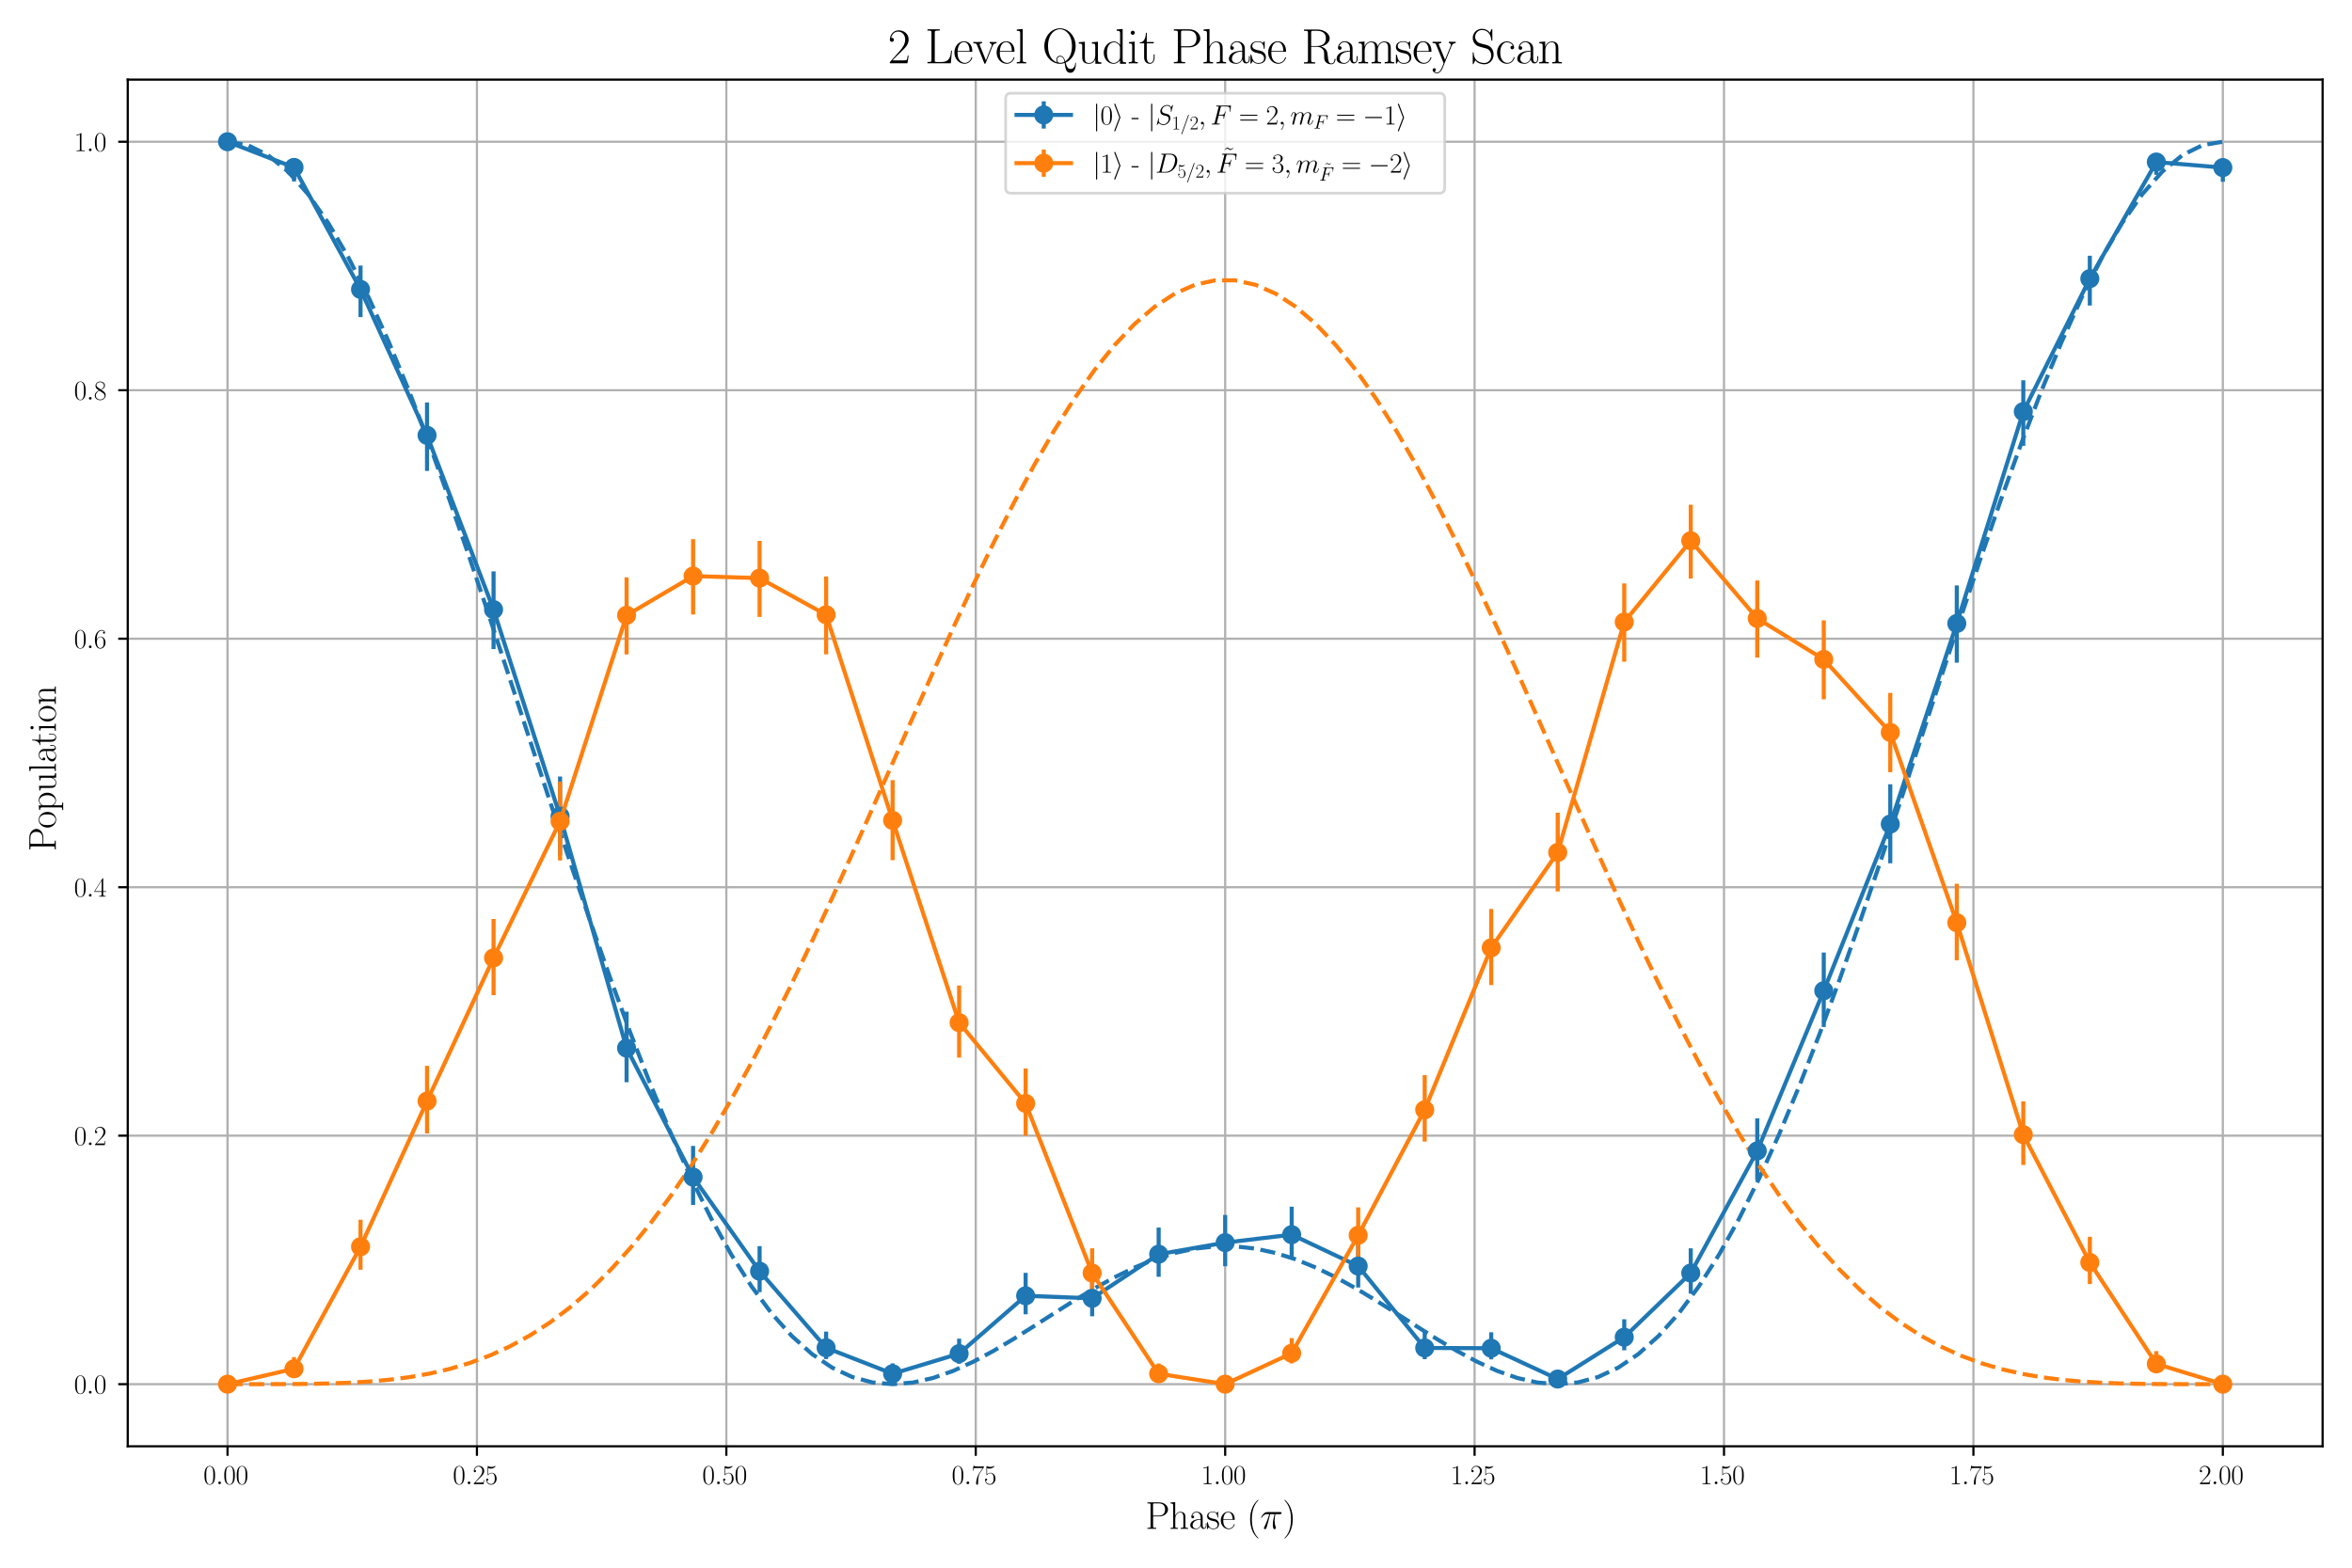 <?xml version="1.0" encoding="utf-8" standalone="no"?>
<!DOCTYPE svg PUBLIC "-//W3C//DTD SVG 1.1//EN"
  "http://www.w3.org/Graphics/SVG/1.1/DTD/svg11.dtd">
<svg xmlns:xlink="http://www.w3.org/1999/xlink" width="864pt" height="576pt" viewBox="0 0 864 576" xmlns="http://www.w3.org/2000/svg" version="1.1">
 <defs>
  <style type="text/css">*{stroke-linejoin: round; stroke-linecap: butt}</style>
 </defs>
 <g id="figure_1">
  <g id="patch_1">
   <path d="M 0 576 
L 864 576 
L 864 0 
L 0 0 
z
" style="fill: #ffffff"/>
  </g>
  <g id="axes_1">
   <g id="patch_2">
    <path d="M 46.928 531.397 
L 853.2 531.397 
L 853.2 29.253 
L 46.928 29.253 
z
" style="fill: #ffffff"/>
   </g>
   <g id="matplotlib.axis_1">
    <g id="xtick_1">
     <g id="line2d_1">
      <path d="M 83.577 531.397 
L 83.577 29.253 
" clip-path="url(#p5a0ee09bcc)" style="fill: none; stroke: #b0b0b0; stroke-width: 0.8; stroke-linecap: square"/>
     </g>
     <g id="line2d_2">
      <defs>
       <path id="m9f9f4d6f69" d="M 0 0 
L 0 3.5 
" style="stroke: #000000; stroke-width: 0.8"/>
      </defs>
      <g>
       <use xlink:href="#m9f9f4d6f69" x="83.577" y="531.397" style="stroke: #000000; stroke-width: 0.8"/>
      </g>
     </g>
     <g id="text_1">
      <!-- $\mathdefault{0.00}$ -->
      <g transform="translate(74.721 545.315) scale(0.1 -0.1)">
       <defs>
        <path id="CMR17-30" d="M 2688 2025 
C 2688 2416 2682 3080 2413 3591 
C 2176 4039 1798 4198 1466 4198 
C 1158 4198 768 4058 525 3597 
C 269 3118 243 2524 243 2025 
C 243 1661 250 1106 448 619 
C 723 -39 1216 -128 1466 -128 
C 1760 -128 2208 -7 2470 600 
C 2662 1042 2688 1559 2688 2025 
z
M 1466 -26 
C 1056 -26 813 325 723 812 
C 653 1188 653 1738 653 2096 
C 653 2588 653 2997 736 3387 
C 858 3929 1216 4096 1466 4096 
C 1728 4096 2067 3923 2189 3400 
C 2272 3036 2278 2607 2278 2096 
C 2278 1680 2278 1169 2202 792 
C 2067 95 1690 -26 1466 -26 
z
" transform="scale(0.016)"/>
        <path id="CMMI12-3a" d="M 1178 307 
C 1178 492 1024 619 870 619 
C 685 619 557 466 557 313 
C 557 128 710 0 864 0 
C 1050 0 1178 153 1178 307 
z
" transform="scale(0.016)"/>
       </defs>
       <use xlink:href="#CMR17-30" transform="scale(0.996)"/>
       <use xlink:href="#CMMI12-3a" transform="translate(45.69 0) scale(0.996)"/>
       <use xlink:href="#CMR17-30" transform="translate(72.788 0) scale(0.996)"/>
       <use xlink:href="#CMR17-30" transform="translate(118.478 0) scale(0.996)"/>
      </g>
     </g>
    </g>
    <g id="xtick_2">
     <g id="line2d_3">
      <path d="M 175.199 531.397 
L 175.199 29.253 
" clip-path="url(#p5a0ee09bcc)" style="fill: none; stroke: #b0b0b0; stroke-width: 0.8; stroke-linecap: square"/>
     </g>
     <g id="line2d_4">
      <g>
       <use xlink:href="#m9f9f4d6f69" x="175.199" y="531.397" style="stroke: #000000; stroke-width: 0.8"/>
      </g>
     </g>
     <g id="text_2">
      <!-- $\mathdefault{0.25}$ -->
      <g transform="translate(166.343 545.315) scale(0.1 -0.1)">
       <defs>
        <path id="CMR17-32" d="M 2669 989 
L 2554 989 
C 2490 536 2438 459 2413 420 
C 2381 369 1920 369 1830 369 
L 602 369 
C 832 619 1280 1072 1824 1597 
C 2214 1967 2669 2402 2669 3035 
C 2669 3790 2067 4224 1395 4224 
C 691 4224 262 3604 262 3030 
C 262 2780 448 2748 525 2748 
C 589 2748 781 2787 781 3010 
C 781 3207 614 3264 525 3264 
C 486 3264 448 3258 422 3245 
C 544 3790 915 4058 1306 4058 
C 1862 4058 2227 3617 2227 3035 
C 2227 2479 1901 2000 1536 1584 
L 262 146 
L 262 0 
L 2515 0 
L 2669 989 
z
" transform="scale(0.016)"/>
        <path id="CMR17-35" d="M 730 3692 
C 794 3666 1056 3584 1325 3584 
C 1920 3584 2246 3911 2432 4100 
C 2432 4157 2432 4192 2394 4192 
C 2387 4192 2374 4192 2323 4163 
C 2099 4058 1837 3973 1517 3973 
C 1325 3973 1037 3999 723 4139 
C 653 4171 640 4171 634 4171 
C 602 4171 595 4164 595 4037 
L 595 2203 
C 595 2089 595 2057 659 2057 
C 691 2057 704 2070 736 2114 
C 941 2401 1222 2522 1542 2522 
C 1766 2522 2246 2382 2246 1289 
C 2246 1085 2246 715 2054 421 
C 1894 159 1645 25 1370 25 
C 947 25 518 320 403 814 
C 429 807 480 795 506 795 
C 589 795 749 840 749 1038 
C 749 1210 627 1280 506 1280 
C 358 1280 262 1190 262 1011 
C 262 454 704 -128 1382 -128 
C 2042 -128 2669 440 2669 1264 
C 2669 2030 2170 2624 1549 2624 
C 1222 2624 947 2503 730 2274 
L 730 3692 
z
" transform="scale(0.016)"/>
       </defs>
       <use xlink:href="#CMR17-30" transform="scale(0.996)"/>
       <use xlink:href="#CMMI12-3a" transform="translate(45.69 0) scale(0.996)"/>
       <use xlink:href="#CMR17-32" transform="translate(72.788 0) scale(0.996)"/>
       <use xlink:href="#CMR17-35" transform="translate(118.478 0) scale(0.996)"/>
      </g>
     </g>
    </g>
    <g id="xtick_3">
     <g id="line2d_5">
      <path d="M 266.82 531.397 
L 266.82 29.253 
" clip-path="url(#p5a0ee09bcc)" style="fill: none; stroke: #b0b0b0; stroke-width: 0.8; stroke-linecap: square"/>
     </g>
     <g id="line2d_6">
      <g>
       <use xlink:href="#m9f9f4d6f69" x="266.82" y="531.397" style="stroke: #000000; stroke-width: 0.8"/>
      </g>
     </g>
     <g id="text_3">
      <!-- $\mathdefault{0.50}$ -->
      <g transform="translate(257.965 545.315) scale(0.1 -0.1)">
       <use xlink:href="#CMR17-30" transform="scale(0.996)"/>
       <use xlink:href="#CMMI12-3a" transform="translate(45.69 0) scale(0.996)"/>
       <use xlink:href="#CMR17-35" transform="translate(72.788 0) scale(0.996)"/>
       <use xlink:href="#CMR17-30" transform="translate(118.478 0) scale(0.996)"/>
      </g>
     </g>
    </g>
    <g id="xtick_4">
     <g id="line2d_7">
      <path d="M 358.442 531.397 
L 358.442 29.253 
" clip-path="url(#p5a0ee09bcc)" style="fill: none; stroke: #b0b0b0; stroke-width: 0.8; stroke-linecap: square"/>
     </g>
     <g id="line2d_8">
      <g>
       <use xlink:href="#m9f9f4d6f69" x="358.442" y="531.397" style="stroke: #000000; stroke-width: 0.8"/>
      </g>
     </g>
     <g id="text_4">
      <!-- $\mathdefault{0.75}$ -->
      <g transform="translate(349.586 545.315) scale(0.1 -0.1)">
       <defs>
        <path id="CMR17-37" d="M 2886 3941 
L 2886 4081 
L 1382 4081 
C 634 4081 621 4165 595 4288 
L 480 4288 
L 294 3094 
L 410 3094 
C 429 3215 474 3540 550 3661 
C 589 3712 1062 3712 1171 3712 
L 2579 3712 
L 1869 2661 
C 1395 1954 1069 999 1069 165 
C 1069 89 1069 -128 1299 -128 
C 1530 -128 1530 89 1530 171 
L 1530 465 
C 1530 1508 1709 2196 2003 2636 
L 2886 3941 
z
" transform="scale(0.016)"/>
       </defs>
       <use xlink:href="#CMR17-30" transform="scale(0.996)"/>
       <use xlink:href="#CMMI12-3a" transform="translate(45.69 0) scale(0.996)"/>
       <use xlink:href="#CMR17-37" transform="translate(72.788 0) scale(0.996)"/>
       <use xlink:href="#CMR17-35" transform="translate(118.478 0) scale(0.996)"/>
      </g>
     </g>
    </g>
    <g id="xtick_5">
     <g id="line2d_9">
      <path d="M 450.064 531.397 
L 450.064 29.253 
" clip-path="url(#p5a0ee09bcc)" style="fill: none; stroke: #b0b0b0; stroke-width: 0.8; stroke-linecap: square"/>
     </g>
     <g id="line2d_10">
      <g>
       <use xlink:href="#m9f9f4d6f69" x="450.064" y="531.397" style="stroke: #000000; stroke-width: 0.8"/>
      </g>
     </g>
     <g id="text_5">
      <!-- $\mathdefault{1.00}$ -->
      <g transform="translate(441.208 545.315) scale(0.1 -0.1)">
       <defs>
        <path id="CMR17-31" d="M 1702 4058 
C 1702 4192 1696 4192 1606 4192 
C 1357 3916 979 3827 621 3827 
C 602 3827 570 3827 563 3808 
C 557 3795 557 3782 557 3648 
C 755 3648 1088 3686 1344 3839 
L 1344 461 
C 1344 236 1331 160 781 160 
L 589 160 
L 589 0 
C 896 0 1216 0 1523 0 
C 1830 0 2150 0 2458 0 
L 2458 160 
L 2266 160 
C 1715 160 1702 230 1702 458 
L 1702 4058 
z
" transform="scale(0.016)"/>
       </defs>
       <use xlink:href="#CMR17-31" transform="scale(0.996)"/>
       <use xlink:href="#CMMI12-3a" transform="translate(45.69 0) scale(0.996)"/>
       <use xlink:href="#CMR17-30" transform="translate(72.788 0) scale(0.996)"/>
       <use xlink:href="#CMR17-30" transform="translate(118.478 0) scale(0.996)"/>
      </g>
     </g>
    </g>
    <g id="xtick_6">
     <g id="line2d_11">
      <path d="M 541.686 531.397 
L 541.686 29.253 
" clip-path="url(#p5a0ee09bcc)" style="fill: none; stroke: #b0b0b0; stroke-width: 0.8; stroke-linecap: square"/>
     </g>
     <g id="line2d_12">
      <g>
       <use xlink:href="#m9f9f4d6f69" x="541.686" y="531.397" style="stroke: #000000; stroke-width: 0.8"/>
      </g>
     </g>
     <g id="text_6">
      <!-- $\mathdefault{1.25}$ -->
      <g transform="translate(532.83 545.315) scale(0.1 -0.1)">
       <use xlink:href="#CMR17-31" transform="scale(0.996)"/>
       <use xlink:href="#CMMI12-3a" transform="translate(45.69 0) scale(0.996)"/>
       <use xlink:href="#CMR17-32" transform="translate(72.788 0) scale(0.996)"/>
       <use xlink:href="#CMR17-35" transform="translate(118.478 0) scale(0.996)"/>
      </g>
     </g>
    </g>
    <g id="xtick_7">
     <g id="line2d_13">
      <path d="M 633.308 531.397 
L 633.308 29.253 
" clip-path="url(#p5a0ee09bcc)" style="fill: none; stroke: #b0b0b0; stroke-width: 0.8; stroke-linecap: square"/>
     </g>
     <g id="line2d_14">
      <g>
       <use xlink:href="#m9f9f4d6f69" x="633.308" y="531.397" style="stroke: #000000; stroke-width: 0.8"/>
      </g>
     </g>
     <g id="text_7">
      <!-- $\mathdefault{1.50}$ -->
      <g transform="translate(624.452 545.315) scale(0.1 -0.1)">
       <use xlink:href="#CMR17-31" transform="scale(0.996)"/>
       <use xlink:href="#CMMI12-3a" transform="translate(45.69 0) scale(0.996)"/>
       <use xlink:href="#CMR17-35" transform="translate(72.788 0) scale(0.996)"/>
       <use xlink:href="#CMR17-30" transform="translate(118.478 0) scale(0.996)"/>
      </g>
     </g>
    </g>
    <g id="xtick_8">
     <g id="line2d_15">
      <path d="M 724.929 531.397 
L 724.929 29.253 
" clip-path="url(#p5a0ee09bcc)" style="fill: none; stroke: #b0b0b0; stroke-width: 0.8; stroke-linecap: square"/>
     </g>
     <g id="line2d_16">
      <g>
       <use xlink:href="#m9f9f4d6f69" x="724.929" y="531.397" style="stroke: #000000; stroke-width: 0.8"/>
      </g>
     </g>
     <g id="text_8">
      <!-- $\mathdefault{1.75}$ -->
      <g transform="translate(716.074 545.315) scale(0.1 -0.1)">
       <use xlink:href="#CMR17-31" transform="scale(0.996)"/>
       <use xlink:href="#CMMI12-3a" transform="translate(45.69 0) scale(0.996)"/>
       <use xlink:href="#CMR17-37" transform="translate(72.788 0) scale(0.996)"/>
       <use xlink:href="#CMR17-35" transform="translate(118.478 0) scale(0.996)"/>
      </g>
     </g>
    </g>
    <g id="xtick_9">
     <g id="line2d_17">
      <path d="M 816.551 531.397 
L 816.551 29.253 
" clip-path="url(#p5a0ee09bcc)" style="fill: none; stroke: #b0b0b0; stroke-width: 0.8; stroke-linecap: square"/>
     </g>
     <g id="line2d_18">
      <g>
       <use xlink:href="#m9f9f4d6f69" x="816.551" y="531.397" style="stroke: #000000; stroke-width: 0.8"/>
      </g>
     </g>
     <g id="text_9">
      <!-- $\mathdefault{2.00}$ -->
      <g transform="translate(807.696 545.315) scale(0.1 -0.1)">
       <use xlink:href="#CMR17-32" transform="scale(0.996)"/>
       <use xlink:href="#CMMI12-3a" transform="translate(45.69 0) scale(0.996)"/>
       <use xlink:href="#CMR17-30" transform="translate(72.788 0) scale(0.996)"/>
       <use xlink:href="#CMR17-30" transform="translate(118.478 0) scale(0.996)"/>
      </g>
     </g>
    </g>
    <g id="text_10">
     <!-- Phase ($\pi$) -->
     <g transform="translate(420.771 561.713) scale(0.14 -0.14)">
      <defs>
       <path id="CMR17-50" d="M 1267 2042 
L 2291 2042 
C 3117 2042 3718 2578 3718 3184 
C 3718 3791 3130 4352 2291 4352 
L 333 4352 
L 333 4186 
C 774 4186 845 4186 845 3899 
L 845 446 
C 845 160 774 160 333 160 
L 333 0 
C 518 0 858 0 1056 0 
C 1254 0 1594 0 1779 0 
L 1779 160 
C 1338 160 1267 160 1267 446 
L 1267 2042 
z
M 1254 2176 
L 1254 3938 
C 1254 4155 1267 4186 1523 4186 
L 2170 4186 
C 2995 4186 3232 3714 3232 3184 
C 3232 2604 2950 2176 2170 2176 
L 1254 2176 
z
" transform="scale(0.016)"/>
       <path id="CMR17-68" d="M 2656 1933 
C 2656 2259 2592 2790 1837 2790 
C 1312 2790 1056 2368 979 2157 
L 973 2157 
L 973 4396 
L 211 4326 
L 211 4160 
C 589 4160 646 4122 646 3817 
L 646 426 
C 646 184 621 153 211 153 
L 211 -13 
C 365 0 646 0 813 0 
C 979 0 1267 0 1421 -13 
L 1421 153 
C 1011 153 986 178 986 428 
L 986 1658 
C 986 2247 1344 2688 1792 2688 
C 2266 2688 2317 2266 2317 1958 
L 2317 428 
C 2317 184 2291 153 1882 153 
L 1882 -13 
C 2035 0 2317 0 2483 0 
C 2650 0 2938 0 3091 -13 
L 3091 153 
C 2682 153 2656 178 2656 428 
L 2656 1933 
z
" transform="scale(0.016)"/>
       <path id="CMR17-61" d="M 2304 1653 
C 2304 2072 2304 2294 2035 2543 
C 1798 2752 1523 2816 1306 2816 
C 800 2816 435 2407 435 1971 
C 435 1728 627 1728 666 1728 
C 749 1728 896 1778 896 1954 
C 896 2112 774 2181 666 2181 
C 640 2181 608 2174 589 2168 
C 723 2592 1069 2714 1293 2714 
C 1613 2714 1965 2429 1965 1885 
L 1965 1600 
C 1587 1600 1133 1549 774 1357 
C 371 1133 256 813 256 570 
C 256 77 832 -64 1171 -64 
C 1523 -64 1850 139 1990 511 
C 2003 233 2182 -18 2464 -18 
C 2598 -18 2938 70 2938 567 
L 2938 920 
L 2822 920 
L 2822 562 
C 2822 178 2650 128 2566 128 
C 2304 128 2304 458 2304 738 
L 2304 1653 
z
M 1965 870 
C 1965 317 1568 38 1216 38 
C 896 38 646 275 646 570 
C 646 761 730 1100 1101 1305 
C 1408 1478 1760 1504 1965 1504 
L 1965 870 
z
" transform="scale(0.016)"/>
       <path id="CMR17-73" d="M 1978 2697 
C 1978 2813 1971 2819 1933 2819 
C 1907 2819 1901 2813 1824 2717 
C 1805 2691 1747 2626 1728 2601 
C 1523 2819 1235 2819 1126 2819 
C 416 2819 160 2447 160 2076 
C 160 1498 813 1365 998 1325 
C 1402 1243 1542 1217 1677 1101 
C 1760 1025 1901 884 1901 654 
C 1901 384 1747 38 1158 38 
C 602 38 403 460 288 1021 
C 269 1110 269 1117 218 1117 
C 166 1117 160 1110 160 983 
L 160 63 
C 160 -51 166 -58 205 -58 
C 237 -58 243 -51 275 0 
C 314 57 410 211 448 276 
C 576 103 800 -64 1158 -64 
C 1792 -64 2131 283 2131 784 
C 2131 1112 1958 1285 1875 1362 
C 1683 1561 1459 1606 1190 1657 
C 838 1735 390 1825 390 2217 
C 390 2383 480 2737 1126 2737 
C 1811 2737 1850 2094 1862 1888 
C 1869 1856 1901 1849 1920 1849 
C 1978 1849 1978 1869 1978 1978 
L 1978 2697 
z
" transform="scale(0.016)"/>
       <path id="CMR17-65" d="M 2438 1472 
C 2464 1498 2464 1511 2464 1576 
C 2464 2238 2118 2816 1389 2816 
C 710 2816 173 2169 173 1383 
C 173 551 781 -64 1459 -64 
C 2176 -64 2458 607 2458 740 
C 2458 784 2419 784 2406 784 
C 2362 784 2355 771 2330 696 
C 2189 265 1837 51 1504 51 
C 1229 51 954 203 781 480 
C 582 803 582 1176 582 1472 
L 2438 1472 
z
M 589 1568 
C 634 2505 1126 2714 1382 2714 
C 1818 2714 2112 2297 2118 1568 
L 589 1568 
z
" transform="scale(0.016)"/>
       <path id="CMR17-28" d="M 1958 -1561 
C 1958 -1555 1958 -1542 1939 -1523 
C 1645 -1224 858 -407 858 1581 
C 858 3569 1632 4379 1946 4697 
C 1946 4704 1958 4717 1958 4736 
C 1958 4755 1939 4768 1914 4768 
C 1843 4768 1299 4296 986 3594 
C 666 2887 576 2199 576 1588 
C 576 1128 621 351 1005 -471 
C 1312 -1135 1837 -1600 1914 -1600 
C 1946 -1600 1958 -1587 1958 -1561 
z
" transform="scale(0.016)"/>
       <path id="CMMI12-19" d="M 1658 2408 
L 2381 2408 
C 2208 1692 2099 1226 2099 716 
C 2099 626 2099 -64 2362 -64 
C 2496 -64 2611 57 2611 166 
C 2611 197 2611 210 2566 306 
C 2394 747 2394 1296 2394 1341 
C 2394 1379 2394 1832 2528 2408 
L 3245 2408 
C 3328 2408 3539 2408 3539 2612 
C 3539 2752 3418 2752 3302 2752 
L 1197 2752 
C 1050 2752 832 2752 538 2440 
C 371 2254 166 1916 166 1878 
C 166 1840 198 1827 237 1827 
C 282 1827 288 1846 320 1884 
C 653 2408 986 2408 1146 2408 
L 1510 2408 
C 1370 1929 1210 1373 685 256 
C 634 154 634 140 634 102 
C 634 -32 749 -64 806 -64 
C 992 -64 1043 102 1120 370 
C 1222 696 1222 709 1286 964 
L 1658 2408 
z
" transform="scale(0.016)"/>
       <path id="CMR17-29" d="M 1683 1581 
C 1683 2040 1638 2817 1254 3639 
C 947 4303 422 4768 346 4768 
C 326 4768 301 4761 301 4729 
C 301 4717 307 4710 314 4697 
C 621 4378 1402 3568 1402 1584 
C 1402 -407 627 -1217 314 -1537 
C 307 -1549 301 -1556 301 -1568 
C 301 -1600 326 -1600 346 -1600 
C 416 -1600 960 -1128 1274 -426 
C 1594 281 1683 969 1683 1581 
z
" transform="scale(0.016)"/>
      </defs>
      <use xlink:href="#CMR17-50" transform="scale(0.996)"/>
      <use xlink:href="#CMR17-68" transform="translate(62.586 0) scale(0.996)"/>
      <use xlink:href="#CMR17-61" transform="translate(113.482 0) scale(0.996)"/>
      <use xlink:href="#CMR17-73" transform="translate(159.172 0) scale(0.996)"/>
      <use xlink:href="#CMR17-65" transform="translate(194.973 0) scale(0.996)"/>
      <use xlink:href="#CMR17-28" transform="translate(265.535 0) scale(0.996)"/>
      <use xlink:href="#CMMI12-19" transform="translate(300.816 0) scale(0.996)"/>
      <use xlink:href="#CMR17-29" transform="translate(359.726 0) scale(0.996)"/>
     </g>
    </g>
   </g>
   <g id="matplotlib.axis_2">
    <g id="ytick_1">
     <g id="line2d_19">
      <path d="M 46.928 508.572 
L 853.2 508.572 
" clip-path="url(#p5a0ee09bcc)" style="fill: none; stroke: #b0b0b0; stroke-width: 0.8; stroke-linecap: square"/>
     </g>
     <g id="line2d_20">
      <defs>
       <path id="m1688ebc06f" d="M 0 0 
L -3.5 0 
" style="stroke: #000000; stroke-width: 0.8"/>
      </defs>
      <g>
       <use xlink:href="#m1688ebc06f" x="46.928" y="508.572" style="stroke: #000000; stroke-width: 0.8"/>
      </g>
     </g>
     <g id="text_11">
      <!-- $\mathdefault{0.0}$ -->
      <g transform="translate(27.198 512.031) scale(0.1 -0.1)">
       <use xlink:href="#CMR17-30" transform="scale(0.996)"/>
       <use xlink:href="#CMMI12-3a" transform="translate(45.69 0) scale(0.996)"/>
       <use xlink:href="#CMR17-30" transform="translate(72.788 0) scale(0.996)"/>
      </g>
     </g>
    </g>
    <g id="ytick_2">
     <g id="line2d_21">
      <path d="M 46.928 417.273 
L 853.2 417.273 
" clip-path="url(#p5a0ee09bcc)" style="fill: none; stroke: #b0b0b0; stroke-width: 0.8; stroke-linecap: square"/>
     </g>
     <g id="line2d_22">
      <g>
       <use xlink:href="#m1688ebc06f" x="46.928" y="417.273" style="stroke: #000000; stroke-width: 0.8"/>
      </g>
     </g>
     <g id="text_12">
      <!-- $\mathdefault{0.2}$ -->
      <g transform="translate(27.198 420.732) scale(0.1 -0.1)">
       <use xlink:href="#CMR17-30" transform="scale(0.996)"/>
       <use xlink:href="#CMMI12-3a" transform="translate(45.69 0) scale(0.996)"/>
       <use xlink:href="#CMR17-32" transform="translate(72.788 0) scale(0.996)"/>
      </g>
     </g>
    </g>
    <g id="ytick_3">
     <g id="line2d_23">
      <path d="M 46.928 325.974 
L 853.2 325.974 
" clip-path="url(#p5a0ee09bcc)" style="fill: none; stroke: #b0b0b0; stroke-width: 0.8; stroke-linecap: square"/>
     </g>
     <g id="line2d_24">
      <g>
       <use xlink:href="#m1688ebc06f" x="46.928" y="325.974" style="stroke: #000000; stroke-width: 0.8"/>
      </g>
     </g>
     <g id="text_13">
      <!-- $\mathdefault{0.4}$ -->
      <g transform="translate(27.198 329.434) scale(0.1 -0.1)">
       <defs>
        <path id="CMR17-34" d="M 2150 4122 
C 2150 4256 2144 4256 2029 4256 
L 128 1254 
L 128 1088 
L 1779 1088 
L 1779 457 
C 1779 224 1766 160 1318 160 
L 1197 160 
L 1197 0 
C 1402 0 1747 0 1965 0 
C 2182 0 2528 0 2733 0 
L 2733 160 
L 2611 160 
C 2163 160 2150 224 2150 457 
L 2150 1088 
L 2803 1088 
L 2803 1254 
L 2150 1254 
L 2150 4122 
z
M 1798 3703 
L 1798 1254 
L 256 1254 
L 1798 3703 
z
" transform="scale(0.016)"/>
       </defs>
       <use xlink:href="#CMR17-30" transform="scale(0.996)"/>
       <use xlink:href="#CMMI12-3a" transform="translate(45.69 0) scale(0.996)"/>
       <use xlink:href="#CMR17-34" transform="translate(72.788 0) scale(0.996)"/>
      </g>
     </g>
    </g>
    <g id="ytick_4">
     <g id="line2d_25">
      <path d="M 46.928 234.676 
L 853.2 234.676 
" clip-path="url(#p5a0ee09bcc)" style="fill: none; stroke: #b0b0b0; stroke-width: 0.8; stroke-linecap: square"/>
     </g>
     <g id="line2d_26">
      <g>
       <use xlink:href="#m1688ebc06f" x="46.928" y="234.676" style="stroke: #000000; stroke-width: 0.8"/>
      </g>
     </g>
     <g id="text_14">
      <!-- $\mathdefault{0.6}$ -->
      <g transform="translate(27.198 238.135) scale(0.1 -0.1)">
       <defs>
        <path id="CMR17-36" d="M 678 2176 
C 678 3690 1395 4032 1811 4032 
C 1946 4032 2272 4009 2400 3776 
C 2298 3776 2106 3776 2106 3553 
C 2106 3381 2246 3323 2336 3323 
C 2394 3323 2566 3348 2566 3560 
C 2566 3954 2246 4179 1805 4179 
C 1043 4179 243 3390 243 1984 
C 243 253 966 -128 1478 -128 
C 2099 -128 2688 427 2688 1283 
C 2688 2081 2170 2662 1517 2662 
C 1126 2662 838 2407 678 1960 
L 678 2176 
z
M 1478 25 
C 691 25 691 1200 691 1436 
C 691 1896 909 2560 1504 2560 
C 1613 2560 1926 2560 2138 2120 
C 2253 1870 2253 1609 2253 1289 
C 2253 944 2253 690 2118 434 
C 1978 171 1773 25 1478 25 
z
" transform="scale(0.016)"/>
       </defs>
       <use xlink:href="#CMR17-30" transform="scale(0.996)"/>
       <use xlink:href="#CMMI12-3a" transform="translate(45.69 0) scale(0.996)"/>
       <use xlink:href="#CMR17-36" transform="translate(72.788 0) scale(0.996)"/>
      </g>
     </g>
    </g>
    <g id="ytick_5">
     <g id="line2d_27">
      <path d="M 46.928 143.377 
L 853.2 143.377 
" clip-path="url(#p5a0ee09bcc)" style="fill: none; stroke: #b0b0b0; stroke-width: 0.8; stroke-linecap: square"/>
     </g>
     <g id="line2d_28">
      <g>
       <use xlink:href="#m1688ebc06f" x="46.928" y="143.377" style="stroke: #000000; stroke-width: 0.8"/>
      </g>
     </g>
     <g id="text_15">
      <!-- $\mathdefault{0.8}$ -->
      <g transform="translate(27.198 146.836) scale(0.1 -0.1)">
       <defs>
        <path id="CMR17-38" d="M 1741 2264 
C 2144 2467 2554 2773 2554 3263 
C 2554 3841 1990 4179 1472 4179 
C 890 4179 378 3759 378 3180 
C 378 3021 416 2747 666 2505 
C 730 2442 998 2251 1171 2130 
C 883 1983 211 1634 211 934 
C 211 279 838 -128 1459 -128 
C 2144 -128 2720 362 2720 1010 
C 2720 1590 2330 1857 2074 2029 
L 1741 2264 
z
M 902 2822 
C 851 2854 595 3051 595 3351 
C 595 3739 998 4032 1459 4032 
C 1965 4032 2336 3676 2336 3262 
C 2336 2669 1670 2331 1638 2331 
C 1632 2331 1626 2331 1574 2370 
L 902 2822 
z
M 2080 1519 
C 2176 1449 2483 1240 2483 851 
C 2483 381 2010 25 1472 25 
C 890 25 448 438 448 940 
C 448 1443 838 1862 1280 2060 
L 2080 1519 
z
" transform="scale(0.016)"/>
       </defs>
       <use xlink:href="#CMR17-30" transform="scale(0.996)"/>
       <use xlink:href="#CMMI12-3a" transform="translate(45.69 0) scale(0.996)"/>
       <use xlink:href="#CMR17-38" transform="translate(72.788 0) scale(0.996)"/>
      </g>
     </g>
    </g>
    <g id="ytick_6">
     <g id="line2d_29">
      <path d="M 46.928 52.078 
L 853.2 52.078 
" clip-path="url(#p5a0ee09bcc)" style="fill: none; stroke: #b0b0b0; stroke-width: 0.8; stroke-linecap: square"/>
     </g>
     <g id="line2d_30">
      <g>
       <use xlink:href="#m1688ebc06f" x="46.928" y="52.078" style="stroke: #000000; stroke-width: 0.8"/>
      </g>
     </g>
     <g id="text_16">
      <!-- $\mathdefault{1.0}$ -->
      <g transform="translate(27.198 55.537) scale(0.1 -0.1)">
       <use xlink:href="#CMR17-31" transform="scale(0.996)"/>
       <use xlink:href="#CMMI12-3a" transform="translate(45.69 0) scale(0.996)"/>
       <use xlink:href="#CMR17-30" transform="translate(72.788 0) scale(0.996)"/>
      </g>
     </g>
    </g>
    <g id="text_17">
     <!-- Population -->
     <g transform="translate(20.486 312.854) rotate(-90) scale(0.14 -0.14)">
      <defs>
       <path id="CMR17-6f" d="M 2758 1356 
C 2758 2176 2163 2816 1466 2816 
C 768 2816 173 2176 173 1356 
C 173 551 768 -64 1466 -64 
C 2163 -64 2758 551 2758 1356 
z
M 1466 51 
C 1165 51 909 230 762 480 
C 602 767 582 1126 582 1408 
C 582 1677 595 2010 762 2298 
C 890 2509 1139 2714 1466 2714 
C 1754 2714 1997 2554 2150 2330 
C 2349 2029 2349 1607 2349 1408 
C 2349 1158 2336 775 2163 467 
C 1984 173 1709 51 1466 51 
z
" transform="scale(0.016)"/>
       <path id="CMR17-70" d="M 1408 -1063 
C 998 -1063 973 -1037 973 -789 
L 973 402 
C 1158 134 1427 -38 1766 -38 
C 2406 -38 3053 523 3053 1388 
C 3053 2191 2496 2802 1837 2802 
C 1453 2802 1139 2592 960 2338 
L 960 2802 
L 198 2732 
L 198 2567 
C 576 2567 634 2528 634 2223 
L 634 -789 
C 634 -1031 608 -1063 198 -1063 
L 198 -1228 
C 352 -1216 634 -1216 800 -1216 
C 966 -1216 1254 -1216 1408 -1228 
L 1408 -1063 
z
M 973 2012 
C 973 2102 973 2235 1222 2471 
C 1254 2497 1472 2688 1792 2688 
C 2259 2688 2643 2108 2643 1382 
C 2643 656 2234 64 1728 64 
C 1498 64 1248 172 1056 472 
C 973 612 973 650 973 752 
L 973 2012 
z
" transform="scale(0.016)"/>
       <path id="CMR17-75" d="M 1882 2693 
L 1882 2528 
C 2259 2528 2317 2489 2317 2186 
L 2317 1032 
C 2317 500 2029 38 1555 38 
C 1030 38 986 348 986 678 
L 986 2763 
L 211 2693 
L 211 2528 
C 467 2528 640 2528 646 2274 
L 646 1058 
C 646 633 646 361 813 183 
C 896 101 1056 -64 1517 -64 
C 2061 -64 2272 377 2323 506 
L 2330 506 
L 2330 -63 
L 3091 -63 
L 3091 128 
C 2714 128 2656 166 2656 473 
L 2656 2763 
L 1882 2693 
z
" transform="scale(0.016)"/>
       <path id="CMR17-6c" d="M 979 4396 
L 218 4326 
L 218 4160 
C 595 4160 653 4122 653 3817 
L 653 426 
C 653 184 627 153 218 153 
L 218 -13 
C 371 0 653 0 813 0 
C 979 0 1261 0 1414 -13 
L 1414 153 
C 1005 153 979 178 979 426 
L 979 4396 
z
" transform="scale(0.016)"/>
       <path id="CMR17-74" d="M 966 2560 
L 1862 2560 
L 1862 2725 
L 966 2725 
L 966 3904 
L 851 3904 
C 838 3245 614 2668 70 2668 
L 70 2560 
L 627 2560 
L 627 771 
C 627 650 627 -64 1370 -64 
C 1747 -64 1965 306 1965 777 
L 1965 1140 
L 1850 1140 
L 1850 783 
C 1850 344 1677 51 1408 51 
C 1222 51 966 178 966 758 
L 966 2560 
z
" transform="scale(0.016)"/>
       <path id="CMR17-69" d="M 992 3909 
C 992 4049 877 4170 730 4170 
C 589 4170 467 4056 467 3909 
C 467 3769 582 3648 730 3648 
C 870 3648 992 3763 992 3909 
z
M 243 2706 
L 243 2541 
C 602 2541 653 2502 653 2197 
L 653 427 
C 653 184 627 153 218 153 
L 218 -13 
C 371 0 646 0 806 0 
C 960 0 1222 0 1370 -13 
L 1370 153 
C 992 153 979 191 979 420 
L 979 2776 
L 243 2706 
z
" transform="scale(0.016)"/>
       <path id="CMR17-6e" d="M 2656 1933 
C 2656 2259 2592 2790 1837 2790 
C 1331 2790 1069 2400 973 2144 
L 966 2144 
L 966 2790 
L 211 2720 
L 211 2554 
C 589 2554 646 2515 646 2208 
L 646 428 
C 646 184 621 153 211 153 
L 211 -13 
C 365 0 646 0 813 0 
C 979 0 1267 0 1421 -13 
L 1421 153 
C 1011 153 986 178 986 428 
L 986 1658 
C 986 2247 1344 2688 1792 2688 
C 2266 2688 2317 2266 2317 1958 
L 2317 428 
C 2317 184 2291 153 1882 153 
L 1882 -13 
C 2035 0 2317 0 2483 0 
C 2650 0 2938 0 3091 -13 
L 3091 153 
C 2682 153 2656 178 2656 428 
L 2656 1933 
z
" transform="scale(0.016)"/>
      </defs>
      <use xlink:href="#CMR17-50" transform="scale(0.996)"/>
      <use xlink:href="#CMR17-6f" transform="translate(59.984 0) scale(0.996)"/>
      <use xlink:href="#CMR17-70" transform="translate(105.674 0) scale(0.996)"/>
      <use xlink:href="#CMR17-75" transform="translate(156.57 0) scale(0.996)"/>
      <use xlink:href="#CMR17-6c" transform="translate(207.465 0) scale(0.996)"/>
      <use xlink:href="#CMR17-61" transform="translate(232.336 0) scale(0.996)"/>
      <use xlink:href="#CMR17-74" transform="translate(278.027 0) scale(0.996)"/>
      <use xlink:href="#CMR17-69" transform="translate(313.307 0) scale(0.996)"/>
      <use xlink:href="#CMR17-6f" transform="translate(338.178 0) scale(0.996)"/>
      <use xlink:href="#CMR17-6e" transform="translate(383.869 0) scale(0.996)"/>
     </g>
    </g>
   </g>
   <g id="LineCollection_1">
    <path d="M 83.577 53.941 
L 83.577 52.078 
" clip-path="url(#p5a0ee09bcc)" style="fill: none; stroke: #1f77b4; stroke-width: 1.5"/>
    <path d="M 108.009 66.672 
L 108.009 58.148 
" clip-path="url(#p5a0ee09bcc)" style="fill: none; stroke: #1f77b4; stroke-width: 1.5"/>
    <path d="M 132.442 116.508 
L 132.442 97.579 
" clip-path="url(#p5a0ee09bcc)" style="fill: none; stroke: #1f77b4; stroke-width: 1.5"/>
    <path d="M 156.874 173.027 
L 156.874 147.867 
" clip-path="url(#p5a0ee09bcc)" style="fill: none; stroke: #1f77b4; stroke-width: 1.5"/>
    <path d="M 181.307 238.493 
L 181.307 209.935 
" clip-path="url(#p5a0ee09bcc)" style="fill: none; stroke: #1f77b4; stroke-width: 1.5"/>
    <path d="M 205.739 314.309 
L 205.739 285.31 
" clip-path="url(#p5a0ee09bcc)" style="fill: none; stroke: #1f77b4; stroke-width: 1.5"/>
    <path d="M 230.172 397.629 
L 230.172 371.704 
" clip-path="url(#p5a0ee09bcc)" style="fill: none; stroke: #1f77b4; stroke-width: 1.5"/>
    <path d="M 254.604 442.716 
L 254.604 421.031 
" clip-path="url(#p5a0ee09bcc)" style="fill: none; stroke: #1f77b4; stroke-width: 1.5"/>
    <path d="M 279.037 474.758 
L 279.037 457.85 
" clip-path="url(#p5a0ee09bcc)" style="fill: none; stroke: #1f77b4; stroke-width: 1.5"/>
    <path d="M 303.469 499.355 
L 303.469 489.258 
" clip-path="url(#p5a0ee09bcc)" style="fill: none; stroke: #1f77b4; stroke-width: 1.5"/>
    <path d="M 327.902 506.651 
L 327.902 500.943 
" clip-path="url(#p5a0ee09bcc)" style="fill: none; stroke: #1f77b4; stroke-width: 1.5"/>
    <path d="M 352.334 501.064 
L 352.334 491.858 
" clip-path="url(#p5a0ee09bcc)" style="fill: none; stroke: #1f77b4; stroke-width: 1.5"/>
    <path d="M 376.767 482.904 
L 376.767 467.668 
" clip-path="url(#p5a0ee09bcc)" style="fill: none; stroke: #1f77b4; stroke-width: 1.5"/>
    <path d="M 401.199 483.639 
L 401.199 468.819 
" clip-path="url(#p5a0ee09bcc)" style="fill: none; stroke: #1f77b4; stroke-width: 1.5"/>
    <path d="M 425.632 469.119 
L 425.632 451.02 
" clip-path="url(#p5a0ee09bcc)" style="fill: none; stroke: #1f77b4; stroke-width: 1.5"/>
    <path d="M 450.064 465.256 
L 450.064 446.395 
" clip-path="url(#p5a0ee09bcc)" style="fill: none; stroke: #1f77b4; stroke-width: 1.5"/>
    <path d="M 474.496 462.499 
L 474.496 443.351 
" clip-path="url(#p5a0ee09bcc)" style="fill: none; stroke: #1f77b4; stroke-width: 1.5"/>
    <path d="M 498.929 473.047 
L 498.929 455.804 
" clip-path="url(#p5a0ee09bcc)" style="fill: none; stroke: #1f77b4; stroke-width: 1.5"/>
    <path d="M 523.361 499.394 
L 523.361 489.338 
" clip-path="url(#p5a0ee09bcc)" style="fill: none; stroke: #1f77b4; stroke-width: 1.5"/>
    <path d="M 547.794 499.47 
L 547.794 489.496 
" clip-path="url(#p5a0ee09bcc)" style="fill: none; stroke: #1f77b4; stroke-width: 1.5"/>
    <path d="M 572.226 507.854 
L 572.226 503.677 
" clip-path="url(#p5a0ee09bcc)" style="fill: none; stroke: #1f77b4; stroke-width: 1.5"/>
    <path d="M 596.659 496.128 
L 596.659 484.726 
" clip-path="url(#p5a0ee09bcc)" style="fill: none; stroke: #1f77b4; stroke-width: 1.5"/>
    <path d="M 621.091 475.312 
L 621.091 458.665 
" clip-path="url(#p5a0ee09bcc)" style="fill: none; stroke: #1f77b4; stroke-width: 1.5"/>
    <path d="M 645.524 433.664 
L 645.524 410.903 
" clip-path="url(#p5a0ee09bcc)" style="fill: none; stroke: #1f77b4; stroke-width: 1.5"/>
    <path d="M 669.956 377.351 
L 669.956 349.985 
" clip-path="url(#p5a0ee09bcc)" style="fill: none; stroke: #1f77b4; stroke-width: 1.5"/>
    <path d="M 694.389 317.196 
L 694.389 288.172 
" clip-path="url(#p5a0ee09bcc)" style="fill: none; stroke: #1f77b4; stroke-width: 1.5"/>
    <path d="M 718.821 243.477 
L 718.821 215.112 
" clip-path="url(#p5a0ee09bcc)" style="fill: none; stroke: #1f77b4; stroke-width: 1.5"/>
    <path d="M 743.254 163.799 
L 743.254 139.724 
" clip-path="url(#p5a0ee09bcc)" style="fill: none; stroke: #1f77b4; stroke-width: 1.5"/>
    <path d="M 767.686 112.252 
L 767.686 93.966 
" clip-path="url(#p5a0ee09bcc)" style="fill: none; stroke: #1f77b4; stroke-width: 1.5"/>
    <path d="M 792.119 64.225 
L 792.119 56.632 
" clip-path="url(#p5a0ee09bcc)" style="fill: none; stroke: #1f77b4; stroke-width: 1.5"/>
    <path d="M 816.551 66.793 
L 816.551 58.199 
" clip-path="url(#p5a0ee09bcc)" style="fill: none; stroke: #1f77b4; stroke-width: 1.5"/>
   </g>
   <g id="line2d_31">
    <path d="M 83.577 52.078 
L 90.98 53.303 
L 98.384 56.962 
L 105.788 63.011 
L 113.192 71.378 
L 120.596 81.962 
L 127.999 94.636 
L 135.403 109.251 
L 142.807 125.632 
L 150.211 143.588 
L 157.615 162.909 
L 165.018 183.372 
L 172.422 204.745 
L 179.826 226.786 
L 187.23 249.253 
L 194.633 271.901 
L 202.037 294.488 
L 209.441 316.781 
L 216.845 338.556 
L 224.249 359.602 
L 231.652 379.723 
L 239.056 398.741 
L 246.46 416.502 
L 253.864 432.87 
L 261.268 447.737 
L 268.671 461.018 
L 276.075 472.655 
L 283.479 482.615 
L 290.883 490.893 
L 298.286 497.508 
L 305.69 502.505 
L 313.094 505.951 
L 320.498 507.937 
L 327.902 508.572 
L 335.305 507.982 
L 342.709 506.309 
L 350.113 503.706 
L 357.517 500.336 
L 364.92 496.367 
L 372.324 491.97 
L 379.728 487.316 
L 387.132 482.572 
L 394.536 477.897 
L 401.939 473.443 
L 409.343 469.348 
L 416.747 465.736 
L 424.151 462.713 
L 431.555 460.367 
L 438.958 458.765 
L 446.362 457.952 
L 453.766 457.952 
L 461.17 458.765 
L 468.573 460.367 
L 475.977 462.713 
L 483.381 465.736 
L 490.785 469.348 
L 498.189 473.443 
L 505.592 477.897 
L 512.996 482.572 
L 520.4 487.316 
L 527.804 491.97 
L 535.208 496.367 
L 542.611 500.336 
L 550.015 503.706 
L 557.419 506.309 
L 564.823 507.982 
L 572.226 508.572 
L 579.63 507.937 
L 587.034 505.951 
L 594.438 502.505 
L 601.842 497.508 
L 609.245 490.893 
L 616.649 482.615 
L 624.053 472.655 
L 631.457 461.018 
L 638.86 447.737 
L 646.264 432.87 
L 653.668 416.502 
L 661.072 398.741 
L 668.476 379.723 
L 675.879 359.602 
L 683.283 338.556 
L 690.687 316.781 
L 698.091 294.488 
L 705.495 271.901 
L 712.898 249.253 
L 720.302 226.786 
L 727.706 204.745 
L 735.11 183.372 
L 742.513 162.909 
L 749.917 143.588 
L 757.321 125.632 
L 764.725 109.251 
L 772.129 94.636 
L 779.532 81.962 
L 786.936 71.378 
L 794.34 63.011 
L 801.744 56.962 
L 809.147 53.303 
L 816.551 52.078 
" clip-path="url(#p5a0ee09bcc)" style="fill: none; stroke-dasharray: 5.55,2.4; stroke-dashoffset: 0; stroke: #1f77b4; stroke-width: 1.5"/>
   </g>
   <g id="LineCollection_2">
    <path d="M 83.577 508.572 
L 83.577 506.709 
" clip-path="url(#p5a0ee09bcc)" style="fill: none; stroke: #ff7f0e; stroke-width: 1.5"/>
    <path d="M 108.009 505.364 
L 108.009 498.63 
" clip-path="url(#p5a0ee09bcc)" style="fill: none; stroke: #ff7f0e; stroke-width: 1.5"/>
    <path d="M 132.442 466.511 
L 132.442 448.155 
" clip-path="url(#p5a0ee09bcc)" style="fill: none; stroke: #ff7f0e; stroke-width: 1.5"/>
    <path d="M 156.874 416.461 
L 156.874 391.616 
" clip-path="url(#p5a0ee09bcc)" style="fill: none; stroke: #ff7f0e; stroke-width: 1.5"/>
    <path d="M 181.307 365.644 
L 181.307 337.66 
" clip-path="url(#p5a0ee09bcc)" style="fill: none; stroke: #ff7f0e; stroke-width: 1.5"/>
    <path d="M 205.739 316.154 
L 205.739 287.177 
" clip-path="url(#p5a0ee09bcc)" style="fill: none; stroke: #ff7f0e; stroke-width: 1.5"/>
    <path d="M 230.172 240.457 
L 230.172 212.125 
" clip-path="url(#p5a0ee09bcc)" style="fill: none; stroke: #ff7f0e; stroke-width: 1.5"/>
    <path d="M 254.604 225.796 
L 254.604 198.09 
" clip-path="url(#p5a0ee09bcc)" style="fill: none; stroke: #ff7f0e; stroke-width: 1.5"/>
    <path d="M 279.037 226.678 
L 279.037 198.714 
" clip-path="url(#p5a0ee09bcc)" style="fill: none; stroke: #ff7f0e; stroke-width: 1.5"/>
    <path d="M 303.469 240.426 
L 303.469 211.806 
" clip-path="url(#p5a0ee09bcc)" style="fill: none; stroke: #ff7f0e; stroke-width: 1.5"/>
    <path d="M 327.902 316.036 
L 327.902 286.634 
" clip-path="url(#p5a0ee09bcc)" style="fill: none; stroke: #ff7f0e; stroke-width: 1.5"/>
    <path d="M 352.334 388.603 
L 352.334 362.098 
" clip-path="url(#p5a0ee09bcc)" style="fill: none; stroke: #ff7f0e; stroke-width: 1.5"/>
    <path d="M 376.767 417.244 
L 376.767 392.576 
" clip-path="url(#p5a0ee09bcc)" style="fill: none; stroke: #ff7f0e; stroke-width: 1.5"/>
    <path d="M 401.199 475.312 
L 401.199 458.665 
" clip-path="url(#p5a0ee09bcc)" style="fill: none; stroke: #ff7f0e; stroke-width: 1.5"/>
    <path d="M 425.632 506.659 
L 425.632 500.974 
" clip-path="url(#p5a0ee09bcc)" style="fill: none; stroke: #ff7f0e; stroke-width: 1.5"/>
    <path d="M 450.064 508.572 
L 450.064 506.654 
" clip-path="url(#p5a0ee09bcc)" style="fill: none; stroke: #ff7f0e; stroke-width: 1.5"/>
    <path d="M 474.496 500.97 
L 474.496 491.652 
" clip-path="url(#p5a0ee09bcc)" style="fill: none; stroke: #ff7f0e; stroke-width: 1.5"/>
    <path d="M 498.929 462.691 
L 498.929 443.617 
" clip-path="url(#p5a0ee09bcc)" style="fill: none; stroke: #ff7f0e; stroke-width: 1.5"/>
    <path d="M 523.361 419.443 
L 523.361 395.025 
" clip-path="url(#p5a0ee09bcc)" style="fill: none; stroke: #ff7f0e; stroke-width: 1.5"/>
    <path d="M 547.794 361.935 
L 547.794 333.972 
" clip-path="url(#p5a0ee09bcc)" style="fill: none; stroke: #ff7f0e; stroke-width: 1.5"/>
    <path d="M 572.226 327.526 
L 572.226 298.605 
" clip-path="url(#p5a0ee09bcc)" style="fill: none; stroke: #ff7f0e; stroke-width: 1.5"/>
    <path d="M 596.659 243.135 
L 596.659 214.374 
" clip-path="url(#p5a0ee09bcc)" style="fill: none; stroke: #ff7f0e; stroke-width: 1.5"/>
    <path d="M 621.091 212.572 
L 621.091 185.44 
" clip-path="url(#p5a0ee09bcc)" style="fill: none; stroke: #ff7f0e; stroke-width: 1.5"/>
    <path d="M 645.524 241.593 
L 645.524 213.284 
" clip-path="url(#p5a0ee09bcc)" style="fill: none; stroke: #ff7f0e; stroke-width: 1.5"/>
    <path d="M 669.956 256.94 
L 669.956 227.944 
" clip-path="url(#p5a0ee09bcc)" style="fill: none; stroke: #ff7f0e; stroke-width: 1.5"/>
    <path d="M 694.389 283.71 
L 694.389 254.581 
" clip-path="url(#p5a0ee09bcc)" style="fill: none; stroke: #ff7f0e; stroke-width: 1.5"/>
    <path d="M 718.821 352.844 
L 718.821 324.713 
" clip-path="url(#p5a0ee09bcc)" style="fill: none; stroke: #ff7f0e; stroke-width: 1.5"/>
    <path d="M 743.254 428.038 
L 743.254 404.645 
" clip-path="url(#p5a0ee09bcc)" style="fill: none; stroke: #ff7f0e; stroke-width: 1.5"/>
    <path d="M 767.686 471.792 
L 767.686 454.424 
" clip-path="url(#p5a0ee09bcc)" style="fill: none; stroke: #ff7f0e; stroke-width: 1.5"/>
    <path d="M 792.119 504.017 
L 792.119 496.425 
" clip-path="url(#p5a0ee09bcc)" style="fill: none; stroke: #ff7f0e; stroke-width: 1.5"/>
    <path d="M 816.551 508.572 
L 816.551 506.678 
" clip-path="url(#p5a0ee09bcc)" style="fill: none; stroke: #ff7f0e; stroke-width: 1.5"/>
   </g>
   <g id="line2d_32">
    <path d="M 83.577 508.572 
L 90.98 508.572 
L 98.384 508.565 
L 105.788 508.539 
L 113.192 508.468 
L 120.596 508.319 
L 127.999 508.051 
L 135.403 507.616 
L 142.807 506.958 
L 150.211 506.016 
L 157.615 504.725 
L 165.018 503.019 
L 172.422 500.83 
L 179.826 498.087 
L 187.23 494.726 
L 194.633 490.682 
L 202.037 485.898 
L 209.441 480.32 
L 216.845 473.905 
L 224.249 466.616 
L 231.652 458.426 
L 239.056 449.323 
L 246.46 439.301 
L 253.864 428.37 
L 261.268 416.553 
L 268.671 403.884 
L 276.075 390.413 
L 283.479 376.201 
L 290.883 361.321 
L 298.286 345.862 
L 305.69 329.92 
L 313.094 313.603 
L 320.498 297.03 
L 327.902 280.325 
L 335.305 263.621 
L 342.709 247.053 
L 350.113 230.764 
L 357.517 214.892 
L 364.92 199.582 
L 372.324 184.97 
L 379.728 171.193 
L 387.132 158.38 
L 394.536 146.653 
L 401.939 136.126 
L 409.343 126.902 
L 416.747 119.07 
L 424.151 112.708 
L 431.555 107.88 
L 438.958 104.635 
L 446.362 103.004 
L 453.766 103.004 
L 461.17 104.635 
L 468.573 107.88 
L 475.977 112.708 
L 483.381 119.07 
L 490.785 126.902 
L 498.189 136.126 
L 505.592 146.653 
L 512.996 158.38 
L 520.4 171.193 
L 527.804 184.97 
L 535.208 199.582 
L 542.611 214.892 
L 550.015 230.764 
L 557.419 247.053 
L 564.823 263.621 
L 572.226 280.325 
L 579.63 297.03 
L 587.034 313.603 
L 594.438 329.92 
L 601.842 345.862 
L 609.245 361.321 
L 616.649 376.201 
L 624.053 390.413 
L 631.457 403.884 
L 638.86 416.553 
L 646.264 428.37 
L 653.668 439.301 
L 661.072 449.323 
L 668.476 458.426 
L 675.879 466.616 
L 683.283 473.905 
L 690.687 480.32 
L 698.091 485.898 
L 705.495 490.682 
L 712.898 494.726 
L 720.302 498.087 
L 727.706 500.83 
L 735.11 503.019 
L 742.513 504.725 
L 749.917 506.016 
L 757.321 506.958 
L 764.725 507.616 
L 772.129 508.051 
L 779.532 508.319 
L 786.936 508.468 
L 794.34 508.539 
L 801.744 508.565 
L 809.147 508.572 
L 816.551 508.572 
" clip-path="url(#p5a0ee09bcc)" style="fill: none; stroke-dasharray: 5.55,2.4; stroke-dashoffset: 0; stroke: #ff7f0e; stroke-width: 1.5"/>
   </g>
   <g id="line2d_33">
    <path d="M 83.577 52.078 
L 108.009 61.51 
L 132.442 106.333 
L 156.874 159.942 
L 181.307 223.979 
L 205.739 299.889 
L 230.172 385.094 
L 254.604 432.49 
L 279.037 467.072 
L 303.469 495.202 
L 327.902 504.736 
L 352.334 497.347 
L 376.767 476.102 
L 401.199 477.026 
L 425.632 460.822 
L 450.064 456.566 
L 474.496 453.641 
L 498.929 465.186 
L 523.361 495.258 
L 547.794 495.368 
L 572.226 506.693 
L 596.659 491.31 
L 621.091 467.747 
L 645.524 422.863 
L 669.956 364.016 
L 694.389 302.775 
L 718.821 229.086 
L 743.254 151.234 
L 767.686 102.385 
L 792.119 59.531 
L 816.551 61.588 
" clip-path="url(#p5a0ee09bcc)" style="fill: none; stroke: #1f77b4; stroke-width: 1.5; stroke-linecap: square"/>
    <defs>
     <path id="m2b5cccdb4f" d="M 0 3 
C 0.796 3 1.559 2.684 2.121 2.121 
C 2.684 1.559 3 0.796 3 0 
C 3 -0.796 2.684 -1.559 2.121 -2.121 
C 1.559 -2.684 0.796 -3 0 -3 
C -0.796 -3 -1.559 -2.684 -2.121 -2.121 
C -2.684 -1.559 -3 -0.796 -3 0 
C -3 0.796 -2.684 1.559 -2.121 2.121 
C -1.559 2.684 -0.796 3 0 3 
z
" style="stroke: #1f77b4"/>
    </defs>
    <g clip-path="url(#p5a0ee09bcc)">
     <use xlink:href="#m2b5cccdb4f" x="83.577" y="52.078" style="fill: #1f77b4; stroke: #1f77b4"/>
     <use xlink:href="#m2b5cccdb4f" x="108.009" y="61.51" style="fill: #1f77b4; stroke: #1f77b4"/>
     <use xlink:href="#m2b5cccdb4f" x="132.442" y="106.333" style="fill: #1f77b4; stroke: #1f77b4"/>
     <use xlink:href="#m2b5cccdb4f" x="156.874" y="159.942" style="fill: #1f77b4; stroke: #1f77b4"/>
     <use xlink:href="#m2b5cccdb4f" x="181.307" y="223.979" style="fill: #1f77b4; stroke: #1f77b4"/>
     <use xlink:href="#m2b5cccdb4f" x="205.739" y="299.889" style="fill: #1f77b4; stroke: #1f77b4"/>
     <use xlink:href="#m2b5cccdb4f" x="230.172" y="385.094" style="fill: #1f77b4; stroke: #1f77b4"/>
     <use xlink:href="#m2b5cccdb4f" x="254.604" y="432.49" style="fill: #1f77b4; stroke: #1f77b4"/>
     <use xlink:href="#m2b5cccdb4f" x="279.037" y="467.072" style="fill: #1f77b4; stroke: #1f77b4"/>
     <use xlink:href="#m2b5cccdb4f" x="303.469" y="495.202" style="fill: #1f77b4; stroke: #1f77b4"/>
     <use xlink:href="#m2b5cccdb4f" x="327.902" y="504.736" style="fill: #1f77b4; stroke: #1f77b4"/>
     <use xlink:href="#m2b5cccdb4f" x="352.334" y="497.347" style="fill: #1f77b4; stroke: #1f77b4"/>
     <use xlink:href="#m2b5cccdb4f" x="376.767" y="476.102" style="fill: #1f77b4; stroke: #1f77b4"/>
     <use xlink:href="#m2b5cccdb4f" x="401.199" y="477.026" style="fill: #1f77b4; stroke: #1f77b4"/>
     <use xlink:href="#m2b5cccdb4f" x="425.632" y="460.822" style="fill: #1f77b4; stroke: #1f77b4"/>
     <use xlink:href="#m2b5cccdb4f" x="450.064" y="456.566" style="fill: #1f77b4; stroke: #1f77b4"/>
     <use xlink:href="#m2b5cccdb4f" x="474.496" y="453.641" style="fill: #1f77b4; stroke: #1f77b4"/>
     <use xlink:href="#m2b5cccdb4f" x="498.929" y="465.186" style="fill: #1f77b4; stroke: #1f77b4"/>
     <use xlink:href="#m2b5cccdb4f" x="523.361" y="495.258" style="fill: #1f77b4; stroke: #1f77b4"/>
     <use xlink:href="#m2b5cccdb4f" x="547.794" y="495.368" style="fill: #1f77b4; stroke: #1f77b4"/>
     <use xlink:href="#m2b5cccdb4f" x="572.226" y="506.693" style="fill: #1f77b4; stroke: #1f77b4"/>
     <use xlink:href="#m2b5cccdb4f" x="596.659" y="491.31" style="fill: #1f77b4; stroke: #1f77b4"/>
     <use xlink:href="#m2b5cccdb4f" x="621.091" y="467.747" style="fill: #1f77b4; stroke: #1f77b4"/>
     <use xlink:href="#m2b5cccdb4f" x="645.524" y="422.863" style="fill: #1f77b4; stroke: #1f77b4"/>
     <use xlink:href="#m2b5cccdb4f" x="669.956" y="364.016" style="fill: #1f77b4; stroke: #1f77b4"/>
     <use xlink:href="#m2b5cccdb4f" x="694.389" y="302.775" style="fill: #1f77b4; stroke: #1f77b4"/>
     <use xlink:href="#m2b5cccdb4f" x="718.821" y="229.086" style="fill: #1f77b4; stroke: #1f77b4"/>
     <use xlink:href="#m2b5cccdb4f" x="743.254" y="151.234" style="fill: #1f77b4; stroke: #1f77b4"/>
     <use xlink:href="#m2b5cccdb4f" x="767.686" y="102.385" style="fill: #1f77b4; stroke: #1f77b4"/>
     <use xlink:href="#m2b5cccdb4f" x="792.119" y="59.531" style="fill: #1f77b4; stroke: #1f77b4"/>
     <use xlink:href="#m2b5cccdb4f" x="816.551" y="61.588" style="fill: #1f77b4; stroke: #1f77b4"/>
    </g>
   </g>
   <g id="line2d_34">
    <path d="M 83.577 508.572 
L 108.009 502.913 
L 132.442 458.058 
L 156.874 404.561 
L 181.307 351.951 
L 205.739 301.752 
L 230.172 226.07 
L 254.604 211.665 
L 279.037 212.417 
L 303.469 225.889 
L 327.902 301.423 
L 352.334 375.74 
L 376.767 405.431 
L 401.199 467.747 
L 425.632 504.752 
L 450.064 508.572 
L 474.496 497.207 
L 498.929 453.868 
L 523.361 407.763 
L 547.794 348.233 
L 572.226 313.2 
L 596.659 228.538 
L 621.091 198.676 
L 645.524 227.223 
L 669.956 242.284 
L 694.389 269.1 
L 718.821 339.017 
L 743.254 416.899 
L 767.686 463.854 
L 792.119 501.119 
L 816.551 508.572 
" clip-path="url(#p5a0ee09bcc)" style="fill: none; stroke: #ff7f0e; stroke-width: 1.5; stroke-linecap: square"/>
    <defs>
     <path id="m14a7670de8" d="M 0 3 
C 0.796 3 1.559 2.684 2.121 2.121 
C 2.684 1.559 3 0.796 3 0 
C 3 -0.796 2.684 -1.559 2.121 -2.121 
C 1.559 -2.684 0.796 -3 0 -3 
C -0.796 -3 -1.559 -2.684 -2.121 -2.121 
C -2.684 -1.559 -3 -0.796 -3 0 
C -3 0.796 -2.684 1.559 -2.121 2.121 
C -1.559 2.684 -0.796 3 0 3 
z
" style="stroke: #ff7f0e"/>
    </defs>
    <g clip-path="url(#p5a0ee09bcc)">
     <use xlink:href="#m14a7670de8" x="83.577" y="508.572" style="fill: #ff7f0e; stroke: #ff7f0e"/>
     <use xlink:href="#m14a7670de8" x="108.009" y="502.913" style="fill: #ff7f0e; stroke: #ff7f0e"/>
     <use xlink:href="#m14a7670de8" x="132.442" y="458.058" style="fill: #ff7f0e; stroke: #ff7f0e"/>
     <use xlink:href="#m14a7670de8" x="156.874" y="404.561" style="fill: #ff7f0e; stroke: #ff7f0e"/>
     <use xlink:href="#m14a7670de8" x="181.307" y="351.951" style="fill: #ff7f0e; stroke: #ff7f0e"/>
     <use xlink:href="#m14a7670de8" x="205.739" y="301.752" style="fill: #ff7f0e; stroke: #ff7f0e"/>
     <use xlink:href="#m14a7670de8" x="230.172" y="226.07" style="fill: #ff7f0e; stroke: #ff7f0e"/>
     <use xlink:href="#m14a7670de8" x="254.604" y="211.665" style="fill: #ff7f0e; stroke: #ff7f0e"/>
     <use xlink:href="#m14a7670de8" x="279.037" y="212.417" style="fill: #ff7f0e; stroke: #ff7f0e"/>
     <use xlink:href="#m14a7670de8" x="303.469" y="225.889" style="fill: #ff7f0e; stroke: #ff7f0e"/>
     <use xlink:href="#m14a7670de8" x="327.902" y="301.423" style="fill: #ff7f0e; stroke: #ff7f0e"/>
     <use xlink:href="#m14a7670de8" x="352.334" y="375.74" style="fill: #ff7f0e; stroke: #ff7f0e"/>
     <use xlink:href="#m14a7670de8" x="376.767" y="405.431" style="fill: #ff7f0e; stroke: #ff7f0e"/>
     <use xlink:href="#m14a7670de8" x="401.199" y="467.747" style="fill: #ff7f0e; stroke: #ff7f0e"/>
     <use xlink:href="#m14a7670de8" x="425.632" y="504.752" style="fill: #ff7f0e; stroke: #ff7f0e"/>
     <use xlink:href="#m14a7670de8" x="450.064" y="508.572" style="fill: #ff7f0e; stroke: #ff7f0e"/>
     <use xlink:href="#m14a7670de8" x="474.496" y="497.207" style="fill: #ff7f0e; stroke: #ff7f0e"/>
     <use xlink:href="#m14a7670de8" x="498.929" y="453.868" style="fill: #ff7f0e; stroke: #ff7f0e"/>
     <use xlink:href="#m14a7670de8" x="523.361" y="407.763" style="fill: #ff7f0e; stroke: #ff7f0e"/>
     <use xlink:href="#m14a7670de8" x="547.794" y="348.233" style="fill: #ff7f0e; stroke: #ff7f0e"/>
     <use xlink:href="#m14a7670de8" x="572.226" y="313.2" style="fill: #ff7f0e; stroke: #ff7f0e"/>
     <use xlink:href="#m14a7670de8" x="596.659" y="228.538" style="fill: #ff7f0e; stroke: #ff7f0e"/>
     <use xlink:href="#m14a7670de8" x="621.091" y="198.676" style="fill: #ff7f0e; stroke: #ff7f0e"/>
     <use xlink:href="#m14a7670de8" x="645.524" y="227.223" style="fill: #ff7f0e; stroke: #ff7f0e"/>
     <use xlink:href="#m14a7670de8" x="669.956" y="242.284" style="fill: #ff7f0e; stroke: #ff7f0e"/>
     <use xlink:href="#m14a7670de8" x="694.389" y="269.1" style="fill: #ff7f0e; stroke: #ff7f0e"/>
     <use xlink:href="#m14a7670de8" x="718.821" y="339.017" style="fill: #ff7f0e; stroke: #ff7f0e"/>
     <use xlink:href="#m14a7670de8" x="743.254" y="416.899" style="fill: #ff7f0e; stroke: #ff7f0e"/>
     <use xlink:href="#m14a7670de8" x="767.686" y="463.854" style="fill: #ff7f0e; stroke: #ff7f0e"/>
     <use xlink:href="#m14a7670de8" x="792.119" y="501.119" style="fill: #ff7f0e; stroke: #ff7f0e"/>
     <use xlink:href="#m14a7670de8" x="816.551" y="508.572" style="fill: #ff7f0e; stroke: #ff7f0e"/>
    </g>
   </g>
   <g id="patch_3">
    <path d="M 46.928 531.397 
L 46.928 29.253 
" style="fill: none; stroke: #000000; stroke-width: 0.8; stroke-linejoin: miter; stroke-linecap: square"/>
   </g>
   <g id="patch_4">
    <path d="M 853.2 531.397 
L 853.2 29.253 
" style="fill: none; stroke: #000000; stroke-width: 0.8; stroke-linejoin: miter; stroke-linecap: square"/>
   </g>
   <g id="patch_5">
    <path d="M 46.928 531.397 
L 853.2 531.397 
" style="fill: none; stroke: #000000; stroke-width: 0.8; stroke-linejoin: miter; stroke-linecap: square"/>
   </g>
   <g id="patch_6">
    <path d="M 46.928 29.253 
L 853.2 29.253 
" style="fill: none; stroke: #000000; stroke-width: 0.8; stroke-linejoin: miter; stroke-linecap: square"/>
   </g>
   <g id="text_18">
    <!-- 2 Level Qudit Phase Ramsey Scan -->
    <g transform="translate(326.13 23.253) scale(0.18 -0.18)">
     <defs>
      <path id="CMR17-4c" d="M 3469 1615 
L 3354 1615 
C 3302 983 3219 166 2125 166 
L 1530 166 
C 1274 166 1261 197 1261 414 
L 1261 3898 
C 1261 4129 1274 4192 1760 4192 
L 1901 4192 
L 1901 4352 
C 1638 4352 1331 4352 1069 4352 
C 870 4352 512 4352 326 4352 
L 326 4192 
C 768 4192 838 4192 838 3905 
L 838 452 
C 838 166 768 166 326 166 
L 326 0 
L 3315 0 
L 3469 1615 
z
" transform="scale(0.016)"/>
      <path id="CMR17-76" d="M 2502 2163 
C 2560 2304 2662 2560 3034 2560 
L 3034 2726 
C 2912 2726 2752 2726 2630 2726 
C 2496 2726 2285 2726 2157 2732 
L 2157 2566 
C 2317 2553 2406 2477 2406 2311 
C 2406 2253 2406 2240 2368 2151 
L 1664 377 
L 902 2286 
C 864 2369 864 2381 864 2407 
C 864 2560 1075 2560 1171 2560 
L 1171 2732 
C 1018 2726 736 2726 576 2726 
C 403 2726 205 2726 64 2732 
L 64 2560 
C 307 2560 442 2560 518 2362 
L 1446 44 
C 1485 -51 1491 -64 1549 -64 
C 1606 -64 1613 -51 1651 44 
L 2502 2163 
z
" transform="scale(0.016)"/>
      <path id="CMR17-51" d="M 3027 83 
C 3789 408 4307 1236 4307 2193 
C 4307 3499 3366 4480 2304 4480 
C 1216 4480 294 3488 294 2199 
C 294 928 1216 -64 2304 -64 
C 2451 -64 2656 -45 2899 38 
C 3008 -747 3078 -1216 3629 -1216 
C 4307 -1216 4339 -213 4339 -33 
C 4339 32 4339 76 4294 76 
C 4262 76 4256 31 4256 18 
C 4211 -603 3866 -732 3661 -732 
C 3283 -732 3149 -394 3027 83 
z
M 1958 100 
C 1293 310 768 1017 768 2199 
C 768 3711 1606 4365 2298 4365 
C 3014 4365 3834 3686 3834 2198 
C 3834 1124 3405 527 2976 254 
C 2880 579 2726 960 2310 960 
C 2003 960 1830 692 1830 450 
C 1830 304 1888 183 1958 100 
z
M 2874 192 
C 2618 57 2413 57 2304 57 
C 2016 57 1933 315 1933 454 
C 1933 650 2067 858 2310 858 
C 2720 858 2822 493 2874 192 
z
" transform="scale(0.016)"/>
      <path id="CMR17-64" d="M 1869 4326 
L 1869 4160 
C 2246 4160 2304 4122 2304 3820 
L 2304 2345 
C 2278 2377 2016 2790 1498 2790 
C 845 2790 211 2208 211 1364 
C 211 525 806 -64 1434 -64 
C 1978 -64 2259 337 2291 380 
L 2291 -63 
L 3066 -63 
L 3066 128 
C 2688 128 2630 166 2630 473 
L 2630 4396 
L 1869 4326 
z
M 2291 755 
C 2291 563 2176 390 2029 262 
C 1811 70 1594 38 1472 38 
C 1286 38 621 134 621 1356 
C 621 2612 1363 2688 1530 2688 
C 1824 2688 2061 2522 2208 2291 
C 2291 2157 2291 2138 2291 2023 
L 2291 755 
z
" transform="scale(0.016)"/>
      <path id="CMR17-52" d="M 2509 2146 
C 3117 2268 3629 2676 3629 3186 
C 3629 3785 2950 4326 2054 4326 
L 333 4326 
L 333 4160 
C 774 4160 845 4160 845 3873 
L 845 415 
C 845 128 774 128 333 128 
L 333 -26 
C 518 -26 851 -26 1050 -26 
C 1248 -26 1581 -26 1766 -26 
L 1766 128 
C 1325 128 1254 128 1254 417 
L 1254 2112 
L 2003 2112 
C 2368 2112 2573 1964 2662 1881 
C 2918 1632 2918 1459 2918 1024 
C 2918 595 2918 377 3110 160 
C 3354 -102 3680 -128 3821 -128 
C 4294 -128 4365 396 4365 503 
C 4365 540 4365 585 4307 585 
C 4256 585 4250 547 4250 522 
C 4218 112 4032 -26 3834 -26 
C 3482 -26 3443 375 3405 764 
C 3386 898 3373 993 3360 1133 
C 3322 1452 3270 1917 2509 2146 
z
M 1984 2214 
L 1254 2214 
L 1254 3913 
C 1254 4129 1267 4160 1523 4160 
L 1990 4160 
C 2522 4160 3142 3977 3142 3190 
C 3142 2372 2464 2214 1984 2214 
z
" transform="scale(0.016)"/>
      <path id="CMR17-6d" d="M 4326 1933 
C 4326 2252 4269 2790 3507 2790 
C 3072 2790 2771 2496 2656 2151 
L 2650 2151 
C 2573 2676 2195 2790 1837 2790 
C 1331 2790 1069 2400 973 2144 
L 966 2144 
L 966 2790 
L 211 2720 
L 211 2554 
C 589 2554 646 2515 646 2208 
L 646 428 
C 646 184 621 153 211 153 
L 211 -13 
C 365 0 646 0 813 0 
C 979 0 1267 0 1421 -13 
L 1421 153 
C 1011 153 986 178 986 428 
L 986 1658 
C 986 2247 1344 2688 1792 2688 
C 2266 2688 2317 2266 2317 1958 
L 2317 428 
C 2317 184 2291 153 1882 153 
L 1882 -13 
C 2035 0 2317 0 2483 0 
C 2650 0 2938 0 3091 -13 
L 3091 153 
C 2682 153 2656 178 2656 428 
L 2656 1658 
C 2656 2247 3014 2688 3462 2688 
C 3936 2688 3987 2266 3987 1958 
L 3987 428 
C 3987 184 3962 153 3552 153 
L 3552 -13 
C 3706 0 3987 0 4154 0 
C 4320 0 4608 0 4762 -13 
L 4762 153 
C 4352 153 4326 178 4326 428 
L 4326 1933 
z
" transform="scale(0.016)"/>
      <path id="CMR17-79" d="M 2496 2197 
C 2656 2586 2944 2586 3034 2586 
L 3034 2752 
C 2912 2752 2752 2752 2630 2752 
C 2496 2752 2285 2752 2157 2758 
L 2157 2592 
C 2400 2573 2406 2394 2406 2343 
C 2406 2280 2394 2248 2362 2171 
L 1664 449 
L 902 2306 
C 870 2382 870 2426 870 2433 
C 870 2573 1018 2586 1171 2586 
L 1171 2758 
C 1018 2752 742 2752 582 2752 
C 410 2752 205 2752 64 2758 
L 64 2586 
C 410 2586 448 2554 531 2350 
L 1485 15 
C 1197 -738 1030 -1178 627 -1178 
C 557 -1178 397 -1159 282 -1044 
C 429 -1031 493 -942 493 -833 
C 493 -725 416 -629 288 -629 
C 147 -629 77 -725 77 -840 
C 77 -1095 339 -1280 627 -1280 
C 998 -1280 1229 -922 1357 -604 
L 2496 2197 
z
" transform="scale(0.016)"/>
      <path id="CMR17-53" d="M 2803 4290 
C 2803 4404 2797 4411 2758 4411 
C 2720 4411 2707 4385 2682 4328 
L 2490 3907 
C 2246 4257 1875 4416 1472 4416 
C 819 4416 294 3901 294 3253 
C 294 3056 339 2776 557 2510 
C 794 2218 1018 2167 1530 2033 
C 1722 1982 2042 1899 2106 1874 
C 2470 1722 2662 1341 2662 985 
C 2662 527 2336 38 1779 38 
C 1094 38 454 419 410 1311 
C 403 1413 397 1419 352 1419 
C 301 1419 294 1413 294 1285 
L 294 -1 
C 294 -115 301 -122 339 -122 
C 384 -122 397 -90 486 108 
C 493 127 493 140 614 381 
C 934 -39 1472 -128 1779 -128 
C 2477 -128 2970 451 2970 1124 
C 2970 1454 2848 1708 2778 1823 
C 2509 2230 2221 2306 1914 2382 
C 1869 2402 1856 2402 1498 2490 
C 1152 2579 1005 2624 845 2796 
C 666 2992 602 3196 602 3399 
C 602 3812 934 4263 1478 4263 
C 2157 4263 2579 3786 2675 2993 
C 2694 2878 2701 2872 2746 2872 
C 2803 2872 2803 2891 2803 2999 
L 2803 4290 
z
" transform="scale(0.016)"/>
      <path id="CMR17-63" d="M 2234 2240 
C 2112 2240 1933 2240 1933 2017 
C 1933 1838 2080 1787 2163 1787 
C 2208 1787 2394 1807 2394 2024 
C 2394 2467 1958 2803 1466 2803 
C 787 2803 211 2178 211 1363 
C 211 516 813 -64 1466 -64 
C 2259 -64 2458 677 2458 748 
C 2458 774 2451 793 2406 793 
C 2362 793 2355 787 2330 703 
C 2163 180 1798 51 1523 51 
C 1114 51 621 427 621 1369 
C 621 2338 1094 2688 1472 2688 
C 1722 2688 2093 2573 2234 2240 
z
" transform="scale(0.016)"/>
     </defs>
     <use xlink:href="#CMR17-32" transform="scale(0.996)"/>
     <use xlink:href="#CMR17-4c" transform="translate(75.766 0) scale(0.996)"/>
     <use xlink:href="#CMR17-65" transform="translate(133.148 0) scale(0.996)"/>
     <use xlink:href="#CMR17-76" transform="translate(173.634 0) scale(0.996)"/>
     <use xlink:href="#CMR17-65" transform="translate(219.324 0) scale(0.996)"/>
     <use xlink:href="#CMR17-6c" transform="translate(259.81 0) scale(0.996)"/>
     <use xlink:href="#CMR17-51" transform="translate(314.757 0) scale(0.996)"/>
     <use xlink:href="#CMR17-75" transform="translate(386.471 0) scale(0.996)"/>
     <use xlink:href="#CMR17-64" transform="translate(437.367 0) scale(0.996)"/>
     <use xlink:href="#CMR17-69" transform="translate(488.262 0) scale(0.996)"/>
     <use xlink:href="#CMR17-74" transform="translate(513.133 0) scale(0.996)"/>
     <use xlink:href="#CMR17-50" transform="translate(578.49 0) scale(0.996)"/>
     <use xlink:href="#CMR17-68" transform="translate(641.076 0) scale(0.996)"/>
     <use xlink:href="#CMR17-61" transform="translate(691.972 0) scale(0.996)"/>
     <use xlink:href="#CMR17-73" transform="translate(737.662 0) scale(0.996)"/>
     <use xlink:href="#CMR17-65" transform="translate(773.463 0) scale(0.996)"/>
     <use xlink:href="#CMR17-52" transform="translate(844.025 0) scale(0.996)"/>
     <use xlink:href="#CMR17-61" transform="translate(911.816 0) scale(0.996)"/>
     <use xlink:href="#CMR17-6d" transform="translate(957.507 0) scale(0.996)"/>
     <use xlink:href="#CMR17-73" transform="translate(1034.426 0) scale(0.996)"/>
     <use xlink:href="#CMR17-65" transform="translate(1070.228 0) scale(0.996)"/>
     <use xlink:href="#CMR17-79" transform="translate(1110.713 0) scale(0.996)"/>
     <use xlink:href="#CMR17-53" transform="translate(1189.082 0) scale(0.996)"/>
     <use xlink:href="#CMR17-63" transform="translate(1239.978 0) scale(0.996)"/>
     <use xlink:href="#CMR17-61" transform="translate(1280.463 0) scale(0.996)"/>
     <use xlink:href="#CMR17-6e" transform="translate(1326.154 0) scale(0.996)"/>
    </g>
   </g>
   <g id="legend_1">
    <g id="patch_7">
     <path d="M 371.418 70.982 
L 528.71 70.982 
Q 530.71 70.982 530.71 68.982 
L 530.71 36.253 
Q 530.71 34.253 528.71 34.253 
L 371.418 34.253 
Q 369.418 34.253 369.418 36.253 
L 369.418 68.982 
Q 369.418 70.982 371.418 70.982 
z
" style="fill: #ffffff; opacity: 0.8; stroke: #cccccc; stroke-linejoin: miter"/>
    </g>
    <g id="LineCollection_3">
     <path d="M 383.418 47.225 
L 383.418 37.225 
" style="fill: none; stroke: #1f77b4; stroke-width: 1.5"/>
    </g>
    <g id="line2d_35">
     <path d="M 373.418 42.225 
L 393.418 42.225 
" style="fill: none; stroke: #1f77b4; stroke-width: 1.5; stroke-linecap: square"/>
    </g>
    <g id="line2d_36">
     <g>
      <use xlink:href="#m2b5cccdb4f" x="383.418" y="42.225" style="fill: #1f77b4; stroke: #1f77b4"/>
     </g>
    </g>
    <g id="text_19">
     <!-- $|0\rangle$ - $|S_{1/2}, F = 2, m_F = -1\rangle$ -->
     <g transform="translate(401.418 45.725) scale(0.1 -0.1)">
      <defs>
       <path id="CMSY10-6a" d="M 1018 4570 
C 1018 4685 1018 4800 890 4800 
C 762 4800 762 4685 762 4570 
L 762 -1370 
C 762 -1485 762 -1600 890 -1600 
C 1018 -1600 1018 -1485 1018 -1370 
L 1018 4570 
z
" transform="scale(0.016)"/>
       <path id="CMSY10-69" d="M 1747 1491 
C 1779 1568 1779 1581 1779 1600 
C 1779 1619 1779 1632 1747 1709 
L 627 4653 
C 589 4762 550 4800 480 4800 
C 410 4800 352 4742 352 4672 
C 352 4653 352 4640 384 4570 
L 1517 1600 
L 384 -1357 
C 352 -1427 352 -1440 352 -1472 
C 352 -1542 410 -1600 480 -1600 
C 563 -1600 589 -1536 614 -1472 
L 1747 1491 
z
" transform="scale(0.016)"/>
       <path id="CMR17-2d" d="M 1632 1216 
L 1632 1496 
L 26 1496 
L 26 1216 
L 1632 1216 
z
" transform="scale(0.016)"/>
       <path id="CMMI12-53" d="M 4064 4423 
C 4064 4480 4019 4480 4006 4480 
C 3981 4480 3974 4474 3898 4378 
C 3859 4333 3597 4001 3590 3995 
C 3379 4410 2957 4480 2688 4480 
C 1875 4480 1139 3743 1139 3025 
C 1139 2549 1427 2269 1741 2161 
C 1811 2135 2189 2033 2381 1989 
C 2707 1900 2790 1875 2925 1735 
C 2950 1703 3078 1557 3078 1258 
C 3078 667 2528 57 1888 57 
C 1363 57 781 280 781 991 
C 781 1112 806 1265 826 1328 
C 826 1348 832 1378 832 1391 
C 832 1417 819 1449 768 1449 
C 710 1449 704 1436 678 1328 
L 352 24 
C 352 18 326 -64 326 -71 
C 326 -128 378 -128 390 -128 
C 416 -128 422 -122 499 -26 
L 794 356 
C 947 126 1280 -128 1875 -128 
C 2701 -128 3456 666 3456 1460 
C 3456 1728 3392 1963 3149 2197 
C 3014 2331 2899 2363 2310 2516 
C 1882 2630 1824 2649 1709 2751 
C 1600 2858 1517 3011 1517 3227 
C 1517 3761 2061 4308 2669 4308 
C 3296 4308 3590 3926 3590 3323 
C 3590 3158 3558 2986 3558 2961 
C 3558 2903 3610 2903 3629 2903 
C 3686 2903 3693 2922 3718 3024 
L 4064 4423 
z
" transform="scale(0.016)"/>
       <path id="CMMI12-3d" d="M 2746 4562 
C 2746 4569 2784 4666 2784 4678 
C 2784 4755 2720 4800 2669 4800 
C 2637 4800 2579 4800 2528 4659 
L 384 -1363 
C 384 -1370 346 -1465 346 -1478 
C 346 -1555 410 -1600 461 -1600 
C 499 -1600 557 -1593 602 -1459 
L 2746 4562 
z
" transform="scale(0.016)"/>
       <path id="CMMI12-3b" d="M 1248 -31 
C 1248 343 1126 619 864 619 
C 659 619 557 453 557 313 
C 557 172 653 0 870 0 
C 954 0 1024 26 1082 83 
C 1094 96 1101 96 1107 96 
C 1120 96 1120 5 1120 -27 
C 1120 -240 1082 -659 710 -1080 
C 640 -1157 640 -1170 640 -1183 
C 640 -1216 672 -1248 704 -1248 
C 755 -1248 1248 -771 1248 -31 
z
" transform="scale(0.016)"/>
       <path id="CMMI12-46" d="M 1901 2055 
L 2515 2055 
C 3002 2055 3040 1946 3040 1761 
C 3040 1678 3027 1589 2995 1448 
C 2982 1423 2976 1391 2976 1378 
C 2976 1333 3002 1308 3046 1308 
C 3098 1308 3104 1333 3130 1435 
L 3501 2935 
C 3501 2961 3482 2999 3437 2999 
C 3379 2999 3373 2974 3347 2863 
C 3213 2376 3085 2240 2528 2240 
L 1946 2240 
L 2362 3926 
C 2419 4154 2432 4154 2694 4154 
L 3552 4154 
C 4352 4154 4467 3918 4467 3464 
C 4467 3426 4467 3285 4448 3119 
C 4442 3094 4429 3011 4429 2985 
C 4429 2934 4461 2915 4499 2915 
C 4544 2915 4570 2941 4582 3055 
L 4717 4174 
C 4717 4195 4730 4263 4730 4277 
C 4730 4352 4672 4352 4557 4352 
L 1523 4352 
C 1402 4352 1338 4352 1338 4229 
C 1338 4154 1382 4154 1491 4154 
C 1888 4154 1888 4113 1888 4050 
C 1888 4018 1882 3992 1862 3922 
L 998 473 
C 941 249 928 185 480 185 
C 358 185 294 185 294 70 
C 294 0 352 0 390 0 
C 512 0 640 0 762 0 
L 1594 0 
C 1734 0 1888 0 2029 0 
C 2086 0 2163 0 2163 115 
C 2163 185 2125 185 1984 185 
C 1478 185 1466 229 1466 324 
C 1466 356 1478 406 1491 449 
L 1901 2055 
z
" transform="scale(0.016)"/>
       <path id="CMR17-3d" d="M 4115 2017 
C 4211 2017 4307 2017 4307 2125 
C 4307 2240 4198 2240 4090 2240 
L 512 2240 
C 403 2240 294 2240 294 2125 
C 294 2017 390 2017 486 2017 
L 4115 2017 
z
M 4090 896 
C 4198 896 4307 896 4307 1011 
C 4307 1119 4211 1119 4115 1119 
L 486 1119 
C 390 1119 294 1119 294 1011 
C 294 896 403 896 512 896 
L 4090 896 
z
" transform="scale(0.016)"/>
       <path id="CMMI12-6d" d="M 1318 1871 
C 1331 1910 1491 2229 1728 2433 
C 1894 2586 2112 2689 2362 2689 
C 2618 2689 2707 2497 2707 2242 
C 2707 2203 2707 2076 2630 1775 
L 2470 1118 
C 2419 926 2298 453 2285 383 
C 2259 287 2221 121 2221 96 
C 2221 6 2291 -64 2387 -64 
C 2579 -64 2611 83 2669 313 
L 3053 1839 
C 3066 1890 3398 2689 4102 2689 
C 4358 2689 4448 2497 4448 2242 
C 4448 1884 4198 1188 4058 805 
C 4000 651 3968 568 3968 453 
C 3968 166 4166 -64 4474 -64 
C 5069 -64 5293 875 5293 913 
C 5293 945 5267 971 5229 971 
C 5171 971 5165 952 5133 843 
C 4986 332 4749 64 4493 64 
C 4429 64 4326 64 4326 269 
C 4326 436 4403 640 4429 710 
C 4544 1018 4832 1773 4832 2145 
C 4832 2528 4608 2816 4122 2816 
C 3693 2816 3347 2574 3091 2197 
C 3072 2542 2861 2816 2381 2816 
C 1811 2816 1510 2415 1395 2255 
C 1376 2618 1114 2816 832 2816 
C 646 2816 499 2727 378 2484 
C 262 2254 173 1865 173 1839 
C 173 1814 198 1782 243 1782 
C 294 1782 301 1788 339 1935 
C 435 2312 557 2689 813 2689 
C 960 2689 1011 2586 1011 2395 
C 1011 2254 947 2005 902 1807 
L 723 1118 
C 698 996 627 709 595 594 
C 550 428 480 128 480 96 
C 480 6 550 -64 646 -64 
C 723 -64 813 -26 864 70 
C 877 102 934 326 966 453 
L 1107 1028 
L 1318 1871 
z
" transform="scale(0.016)"/>
       <path id="CMSY10-0" d="M 4218 1472 
C 4326 1472 4442 1472 4442 1600 
C 4442 1728 4326 1728 4218 1728 
L 755 1728 
C 646 1728 531 1728 531 1600 
C 531 1472 646 1472 755 1472 
L 4218 1472 
z
" transform="scale(0.016)"/>
      </defs>
      <use xlink:href="#CMSY10-6a" transform="scale(0.996)"/>
      <use xlink:href="#CMR17-30" transform="translate(27.674 0) scale(0.996)"/>
      <use xlink:href="#CMSY10-69" transform="translate(73.365 0) scale(0.996)"/>
      <use xlink:href="#CMR17-2d" transform="translate(142.184 0) scale(0.996)"/>
      <use xlink:href="#CMSY10-6a" transform="translate(202.336 0) scale(0.996)"/>
      <use xlink:href="#CMMI12-53" transform="translate(230.01 0) scale(0.996)"/>
      <use xlink:href="#CMR17-31" transform="translate(290.005 -17.988) scale(0.697)"/>
      <use xlink:href="#CMMI12-3d" transform="translate(321.988 -17.988) scale(0.697)"/>
      <use xlink:href="#CMR17-32" transform="translate(356.13 -17.988) scale(0.697)"/>
      <use xlink:href="#CMMI12-3b" transform="translate(388.612 0) scale(0.996)"/>
      <use xlink:href="#CMMI12-46" transform="translate(432.313 0) scale(0.996)"/>
      <use xlink:href="#CMR17-3d" transform="translate(536.684 0) scale(0.996)"/>
      <use xlink:href="#CMR17-32" transform="translate(636.073 0) scale(0.996)"/>
      <use xlink:href="#CMMI12-3b" transform="translate(681.763 0) scale(0.996)"/>
      <use xlink:href="#CMMI12-6d" transform="translate(725.465 0) scale(0.996)"/>
      <use xlink:href="#CMMI12-46" transform="translate(810.792 -14.944) scale(0.697)"/>
      <use xlink:href="#CMR17-3d" transform="translate(892.652 0) scale(0.996)"/>
      <use xlink:href="#CMSY10-0" transform="translate(992.04 0) scale(0.996)"/>
      <use xlink:href="#CMR17-31" transform="translate(1069.528 0) scale(0.996)"/>
      <use xlink:href="#CMSY10-69" transform="translate(1115.218 0) scale(0.996)"/>
     </g>
    </g>
    <g id="LineCollection_4">
     <path d="M 383.418 64.94 
L 383.418 54.94 
" style="fill: none; stroke: #ff7f0e; stroke-width: 1.5"/>
    </g>
    <g id="line2d_37">
     <path d="M 373.418 59.94 
L 393.418 59.94 
" style="fill: none; stroke: #ff7f0e; stroke-width: 1.5; stroke-linecap: square"/>
    </g>
    <g id="line2d_38">
     <g>
      <use xlink:href="#m14a7670de8" x="383.418" y="59.94" style="fill: #ff7f0e; stroke: #ff7f0e"/>
     </g>
    </g>
    <g id="text_20">
     <!-- $|1\rangle$ - $|D_{5/2}, \tilde{F} = 3, m_{\tilde{F}} = -2\rangle$ -->
     <g transform="translate(401.418 63.44) scale(0.1 -0.1)">
      <defs>
       <path id="CMMI12-44" d="M 1005 472 
C 947 249 934 185 486 185 
C 365 185 301 185 301 70 
C 301 0 339 0 467 0 
L 2496 0 
C 3789 0 5050 1332 5050 2753 
C 5050 3671 4499 4352 3584 4352 
L 1530 4352 
C 1408 4352 1350 4352 1350 4231 
C 1350 4167 1408 4167 1504 4167 
C 1894 4167 1894 4116 1894 4046 
C 1894 4034 1894 3995 1869 3899 
L 1005 472 
z
M 2355 3931 
C 2413 4167 2438 4167 2688 4167 
L 3392 4167 
C 3994 4167 4544 3842 4544 2963 
C 4544 2644 4416 1536 3795 835 
C 3616 625 3130 185 2394 185 
L 1664 185 
C 1574 185 1562 185 1523 192 
C 1453 198 1446 211 1446 262 
C 1446 307 1459 345 1472 402 
L 2355 3931 
z
" transform="scale(0.016)"/>
       <path id="CMR17-7e" d="M 2400 4184 
C 2182 3980 2061 3865 1862 3865 
C 1722 3865 1626 3932 1491 4024 
C 1363 4111 1261 4184 1120 4184 
C 890 4184 730 4004 461 3718 
L 531 3648 
C 749 3850 870 3968 1069 3968 
C 1210 3968 1306 3900 1440 3808 
C 1568 3722 1670 3648 1811 3648 
C 2042 3648 2202 3828 2470 4114 
L 2400 4184 
z
" transform="scale(0.016)"/>
       <path id="CMR17-33" d="M 1414 2157 
C 1984 2157 2234 1662 2234 1090 
C 2234 320 1824 25 1453 25 
C 1114 25 563 194 390 693 
C 422 680 454 680 486 680 
C 640 680 755 782 755 948 
C 755 1133 614 1216 486 1216 
C 378 1216 211 1165 211 926 
C 211 335 787 -128 1466 -128 
C 2176 -128 2720 430 2720 1085 
C 2720 1707 2208 2157 1600 2227 
C 2086 2328 2554 2756 2554 3329 
C 2554 3820 2048 4179 1472 4179 
C 890 4179 378 3829 378 3329 
C 378 3110 544 3072 627 3072 
C 762 3072 877 3155 877 3321 
C 877 3486 762 3569 627 3569 
C 602 3569 570 3569 544 3557 
C 730 3959 1235 4032 1459 4032 
C 1683 4032 2106 3925 2106 3320 
C 2106 3143 2080 2828 1862 2550 
C 1670 2304 1453 2304 1242 2284 
C 1210 2284 1062 2269 1037 2269 
C 992 2263 966 2257 966 2208 
C 966 2163 973 2157 1101 2157 
L 1414 2157 
z
" transform="scale(0.016)"/>
      </defs>
      <use xlink:href="#CMSY10-6a" transform="scale(0.996)"/>
      <use xlink:href="#CMR17-31" transform="translate(27.674 0) scale(0.996)"/>
      <use xlink:href="#CMSY10-69" transform="translate(73.365 0) scale(0.996)"/>
      <use xlink:href="#CMR17-2d" transform="translate(142.184 0) scale(0.996)"/>
      <use xlink:href="#CMSY10-6a" transform="translate(202.336 0) scale(0.996)"/>
      <use xlink:href="#CMMI12-44" transform="translate(230.01 0) scale(0.996)"/>
      <use xlink:href="#CMR17-35" transform="translate(311.005 -17.988) scale(0.697)"/>
      <use xlink:href="#CMMI12-3d" transform="translate(342.988 -17.988) scale(0.697)"/>
      <use xlink:href="#CMR17-32" transform="translate(377.13 -17.988) scale(0.697)"/>
      <use xlink:href="#CMMI12-3b" transform="translate(409.611 0) scale(0.996)"/>
      <use xlink:href="#CMR17-7e" transform="translate(476.945 25.19) scale(0.996)"/>
      <use xlink:href="#CMMI12-46" transform="translate(453.313 0) scale(0.996)"/>
      <use xlink:href="#CMR17-3d" transform="translate(557.684 0) scale(0.996)"/>
      <use xlink:href="#CMR17-33" transform="translate(657.072 0) scale(0.996)"/>
      <use xlink:href="#CMMI12-3b" transform="translate(702.763 0) scale(0.996)"/>
      <use xlink:href="#CMMI12-6d" transform="translate(746.465 0) scale(0.996)"/>
      <use xlink:href="#CMR17-7e" transform="translate(848.334 -11.431) scale(0.697)"/>
      <use xlink:href="#CMMI12-46" transform="translate(831.792 -29.064) scale(0.697)"/>
      <use xlink:href="#CMR17-3d" transform="translate(913.651 0) scale(0.996)"/>
      <use xlink:href="#CMSY10-0" transform="translate(1013.04 0) scale(0.996)"/>
      <use xlink:href="#CMR17-32" transform="translate(1090.528 0) scale(0.996)"/>
      <use xlink:href="#CMSY10-69" transform="translate(1136.218 0) scale(0.996)"/>
     </g>
    </g>
   </g>
  </g>
 </g>
 <defs>
  <clipPath id="p5a0ee09bcc">
   <rect x="46.928" y="29.253" width="806.272" height="502.143"/>
  </clipPath>
 </defs>
</svg>
